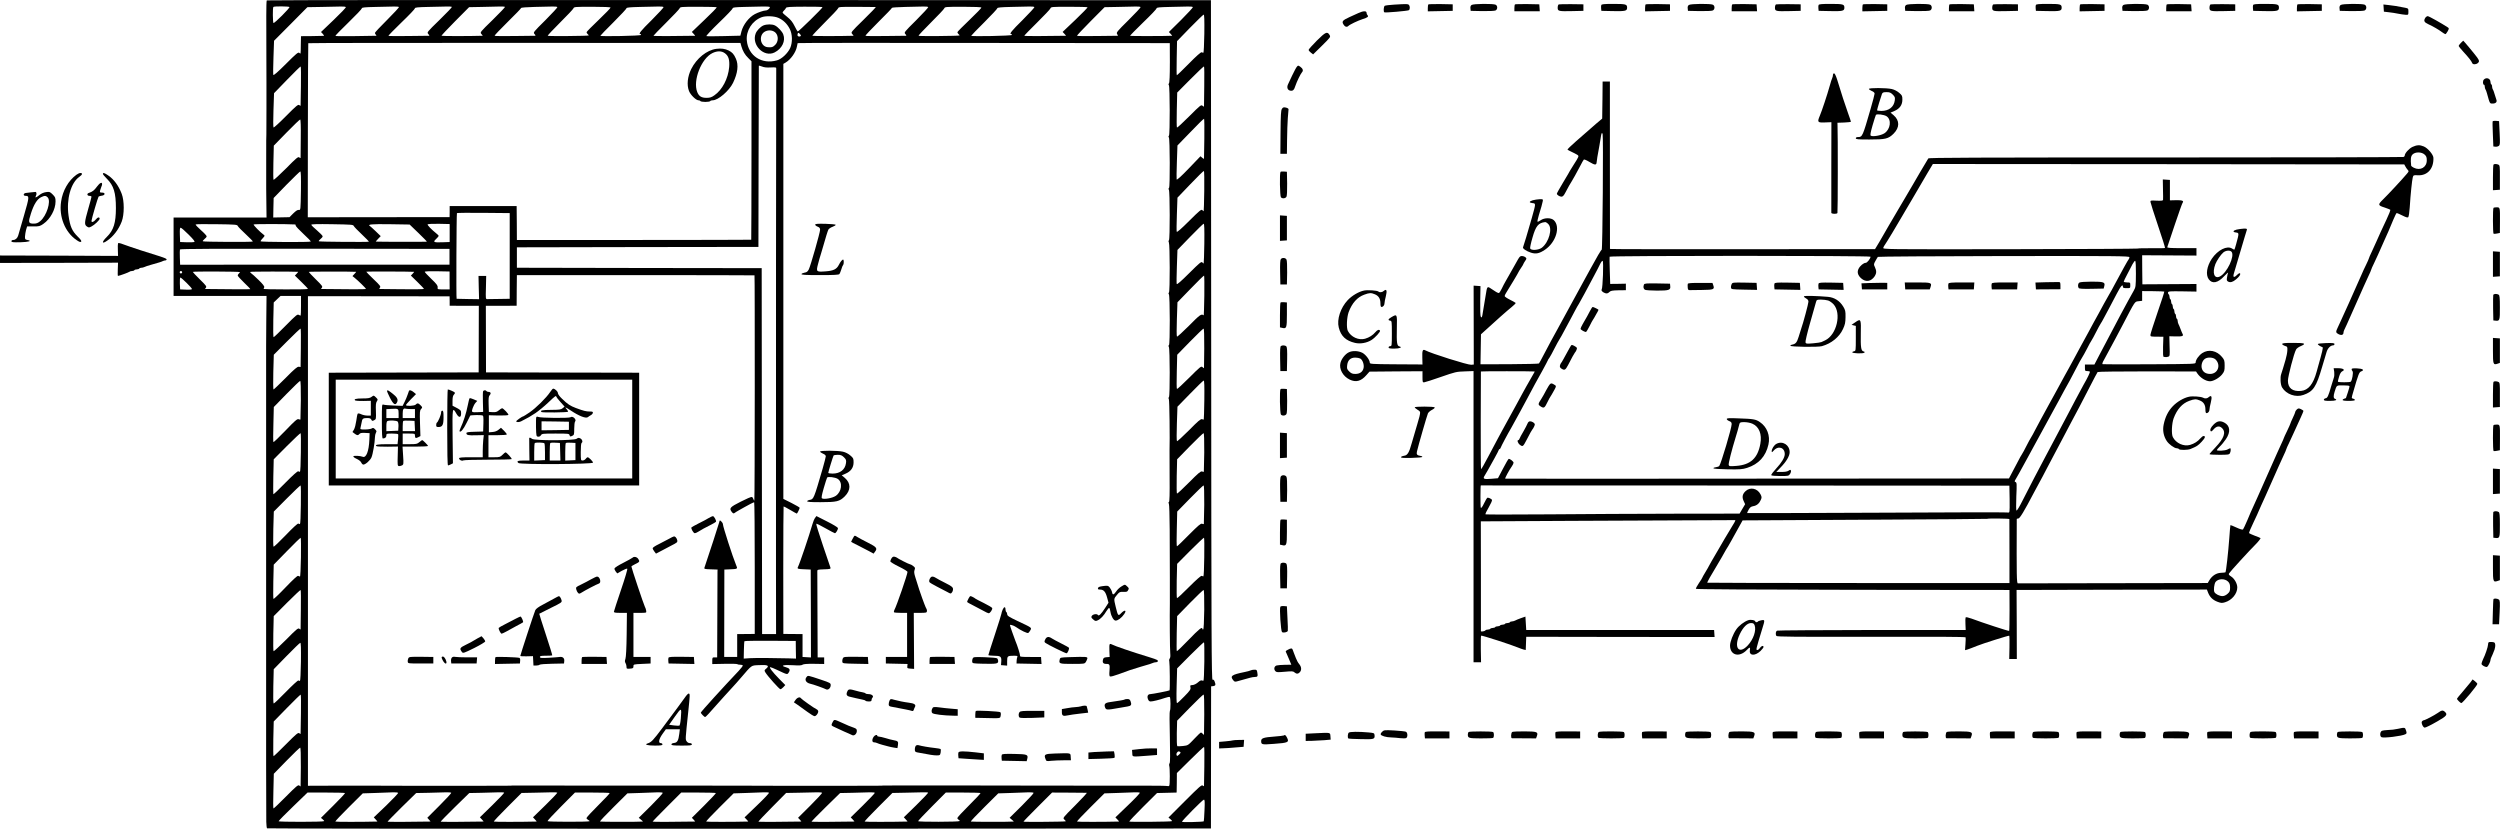 <?xml version="1.0" standalone="no"?>
<!DOCTYPE svg PUBLIC "-//W3C//DTD SVG 20010904//EN"
 "http://www.w3.org/TR/2001/REC-SVG-20010904/DTD/svg10.dtd">
<svg version="1.0" xmlns="http://www.w3.org/2000/svg"
 width="3060.643pt" height="1014.581pt" viewBox="0 0 3060.643 1014.581"
 preserveAspectRatio="xMidYMid meet">
<g transform="translate(-79,1117.79) scale(0.1,-0.1)"
fill="#000000" stroke="none">
<g>
<path d="M4056 11173 c-4 -4 -6 -88 -6 -188 0 -99 1 -319 1 -490 1 -170 1
-317 1 -325 -1 -8 -1 -152 0 -320 0 -168 -1 -311 -1 -317 -2 -28 -2 -55 -2
-348 0 -168 0 -311 0 -317 0 -7 0 -89 2 -183 l2 -170 -569 0 -569 0 0 -480 0
-480 569 0 569 0 -3 -300 c-1 -165 -2 -307 -2 -315 0 -8 0 -150 0 -315 0 -165
0 -309 0 -320 0 -11 0 -155 0 -320 0 -165 0 -311 0 -325 -1 -14 -1 -158 0
-320 0 -162 0 -304 0 -315 0 -11 0 -155 0 -320 0 -165 0 -311 0 -325 -1 -14
-1 -158 0 -320 0 -162 0 -306 0 -320 -1 -14 0 -160 0 -325 0 -165 0 -309 0
-320 0 -11 0 -153 0 -315 0 -162 0 -306 0 -320 -1 -14 0 -160 0 -325 0 -165 0
-309 0 -320 -1 -50 1 -638 2 -700 1 -38 5 -73 9 -78 4 -4 2606 -6 5782 -5
l5774 3 1 870 1 870 26 3 c29 4 33 16 17 57 -7 18 -15 25 -25 21 -13 -5 -15
481 -17 4157 l-3 4162 -5776 2 c-3177 2 -5779 0 -5783 -4z m278 -81 c7 -11
-185 -203 -196 -196 -9 6 -11 188 -1 197 9 10 191 8 197 -1z m690 -1 c4 -5
-64 -76 -149 -157 l-155 -148 22 -23 c12 -13 17 -23 12 -24 -5 -1 -70 -2 -144
-3 l-135 -1 -2 -95 c-2 -134 0 -125 -19 -109 -13 11 -36 -8 -164 -136 -100
-100 -151 -144 -154 -134 -3 8 -2 105 2 216 l7 202 204 205 204 206 176 3 c97
1 202 4 233 5 31 1 59 -2 62 -7z m650 1 c3 -5 -62 -75 -144 -157 -83 -82 -150
-154 -150 -160 0 -6 5 -16 12 -23 7 -7 8 -12 3 -12 -6 0 -119 -2 -252 -4 -134
-2 -245 -1 -247 2 -3 3 69 77 159 164 91 88 165 166 165 174 0 11 34 14 168
17 92 1 193 4 224 5 31 1 59 -2 62 -6z m649 2 c3 -4 -65 -75 -151 -159 -157
-153 -157 -153 -138 -174 11 -11 15 -21 10 -21 -5 0 -118 -1 -252 -3 -133 -2
-244 -1 -247 1 -3 3 69 77 160 165 91 87 165 165 165 173 0 11 33 14 163 17
89 1 189 4 223 5 33 1 63 -1 67 -4z m650 0 c3 -3 -65 -75 -151 -159 -157 -153
-157 -153 -138 -174 11 -12 17 -21 15 -21 -157 -5 -501 -5 -504 0 -2 3 73 83
167 178 l171 172 156 3 c86 1 183 4 217 5 33 1 63 -1 67 -4z m641 -3 c3 -4
-63 -76 -146 -159 -151 -150 -152 -151 -134 -171 13 -14 15 -21 6 -21 -7 0
-120 -2 -252 -3 -131 -2 -241 -1 -243 3 -3 4 70 80 160 169 91 89 165 166 165
171 0 5 68 11 163 13 89 1 188 4 219 5 31 1 59 -2 62 -7z m651 -6 c1 -5 -64
-73 -145 -150 -81 -77 -148 -145 -149 -151 0 -6 6 -17 14 -24 9 -7 14 -14 12
-16 -7 -7 -498 -11 -502 -4 -2 4 66 76 151 161 86 85 159 163 164 174 7 19 17
20 231 20 140 0 223 -4 224 -10z m649 6 c3 -4 -62 -75 -144 -157 -138 -136
-168 -174 -139 -174 6 0 9 -4 7 -10 -3 -11 -498 -21 -498 -10 0 3 72 78 160
165 88 88 160 165 160 172 0 9 41 13 168 16 92 1 193 4 224 5 31 1 59 -2 62
-7z m650 -2 c4 -4 -63 -73 -149 -154 l-155 -148 22 -24 c12 -12 20 -23 17 -23
-245 -5 -509 -5 -509 0 0 3 70 76 156 161 86 85 159 163 164 174 7 19 17 20
228 20 121 0 223 -3 226 -6z m649 4 c11 -11 -24 -43 -47 -43 -24 0 -96 -24
-135 -45 -73 -39 -142 -129 -164 -212 l-13 -52 -204 -5 c-112 -3 -207 -3 -212
0 -5 3 65 78 156 166 92 88 166 166 166 174 0 11 29 14 138 17 75 1 176 4 223
5 47 1 89 -1 92 -5z m647 -3 c0 -12 -294 -300 -303 -297 -5 1 -23 32 -40 67
-23 47 -47 77 -87 109 -30 24 -57 48 -58 53 -2 5 5 17 15 26 11 9 22 24 25 32
5 13 40 15 227 16 121 1 221 -2 221 -6z m652 2 c4 -1 -63 -71 -150 -156 -157
-154 -157 -154 -138 -175 11 -12 17 -21 15 -21 -160 -5 -501 -5 -504 0 -2 3
66 76 151 161 86 85 159 163 164 174 7 19 17 20 231 19 123 0 227 -1 231 -2z
m642 -1 c3 -4 -63 -76 -146 -159 -151 -150 -152 -151 -134 -171 13 -14 15 -21
6 -21 -7 0 -120 -2 -252 -3 -131 -2 -241 -1 -243 3 -2 4 70 80 160 170 91 90
165 167 165 172 0 4 73 9 163 11 89 1 188 4 219 5 31 1 59 -2 62 -7z m651 -6
c1 -5 -64 -73 -145 -150 -81 -77 -148 -145 -149 -151 0 -6 6 -17 14 -24 9 -7
14 -14 12 -16 -7 -7 -498 -11 -502 -4 -2 4 66 76 151 161 86 85 159 163 164
174 7 19 17 20 231 20 140 0 223 -4 224 -10z m649 6 c3 -4 -62 -75 -144 -157
-138 -136 -168 -174 -139 -174 6 0 9 -4 7 -10 -3 -11 -498 -21 -498 -10 0 3
72 78 160 165 88 88 160 165 160 172 0 9 41 13 168 16 92 1 193 4 224 5 31 1
59 -2 62 -7z m650 -2 c4 -3 -64 -73 -149 -154 l-156 -148 22 -23 c13 -13 21
-24 18 -24 -253 -5 -509 -5 -509 0 0 4 70 77 156 161 86 85 160 163 164 174 7
19 17 20 228 20 121 0 223 -3 226 -6z m650 2 c3 -4 -64 -76 -148 -159 -144
-142 -152 -153 -139 -172 8 -11 11 -20 6 -20 -4 0 -117 -2 -251 -3 -134 -2
-245 -1 -247 3 -2 3 73 83 167 178 l171 172 161 3 c89 1 187 4 218 5 31 1 59
-2 62 -7z m640 0 c3 -4 -62 -75 -144 -157 l-150 -148 22 -23 c12 -13 20 -23
17 -23 -59 -4 -511 -5 -514 -1 -3 2 69 76 160 164 91 87 165 165 165 173 0 11
32 14 163 17 89 1 188 4 219 5 31 1 59 -2 62 -7z m140 -326 c-2 -129 -7 -234
-12 -234 -4 1 -13 4 -21 7 -9 3 -67 -48 -157 -140 -79 -80 -145 -144 -147
-141 -3 2 -3 97 -1 211 l4 206 157 162 c87 89 163 162 169 163 8 1 10 -65 8
-234z m-5214 194 c59 -26 106 -72 138 -134 34 -65 36 -167 6 -235 -30 -65
-104 -135 -162 -151 -186 -53 -351 55 -369 242 -12 121 65 242 181 286 51 19
155 15 206 -8z m274 -220 c-7 -12 -31 -11 -38 0 -4 5 -3 17 0 26 6 15 8 15 25
-1 10 -9 16 -21 13 -25z m-728 -127 c18 -61 43 -104 85 -145 l39 -39 0 -1091
c0 -600 -2 -1092 -3 -1094 -2 -1 -648 -3 -1436 -3 l-1433 0 -1 207 -2 208
-410 0 -410 0 0 -67 -1 -68 -868 -1 -868 -1 1 1062 c1 585 3 1065 5 1069 2 3
1194 5 2648 4 l2643 -1 11 -40z m5246 -203 c0 -159 -4 -245 -11 -252 -7 -7 -7
-15 -1 -22 13 -16 14 -605 1 -618 -7 -7 -7 -15 -1 -22 13 -16 15 -604 2 -617
-8 -8 -8 -16 -2 -23 13 -16 14 -605 1 -618 -6 -6 -7 -16 -1 -27 13 -25 14
-600 1 -613 -7 -7 -7 -15 -1 -22 14 -16 15 -618 1 -623 -7 -2 -8 -10 -1 -22
13 -24 14 -600 1 -613 -6 -6 -7 -17 -1 -27 7 -13 13 -489 8 -630 -1 -14 0
-160 1 -325 2 -207 -1 -301 -8 -303 -7 -2 -8 -10 -1 -21 5 -10 9 -150 10 -317
0 -164 1 -429 2 -589 1 -159 1 -303 0 -320 -3 -130 0 -570 5 -607 3 -31 1 -53
-7 -62 -6 -8 -9 -24 -5 -35 6 -20 10 -350 3 -355 -6 -6 -214 -46 -235 -46 -30
0 -43 -26 -29 -61 7 -20 17 -29 33 -29 25 0 107 20 177 44 26 9 52 14 57 11
11 -7 12 -157 1 -171 -5 -5 -5 -148 0 -318 5 -212 4 -314 -3 -322 -6 -7 -8
-22 -4 -34 8 -27 9 -226 0 -240 -3 -6 -10 -8 -14 -6 -6 4 -209 7 -271 5 -8 -1
-152 0 -320 0 -297 1 -1570 3 -1600 2 -8 0 -152 0 -320 1 -168 0 -312 0 -320
0 -8 -1 -157 -1 -330 0 -173 0 -321 -1 -327 -1 -7 -1 -19 -1 -25 -2 -7 0 -150
-1 -318 -1 -168 1 -312 1 -320 0 -8 0 -157 0 -330 0 -173 1 -322 1 -330 0 -8
0 -152 1 -320 1 -296 1 -1239 2 -1920 1 -184 0 -477 0 -650 1 -173 0 -321 0
-327 0 -7 -1 -19 -1 -25 -2 -7 0 -150 -1 -318 -1 -168 1 -312 1 -320 0 -8 0
-157 0 -330 0 -173 1 -322 1 -330 0 -8 0 -152 1 -320 1 -168 1 -430 1 -583 0
l-277 -1 0 2997 0 2997 867 -1 867 -1 1 -58 0 -57 178 -1 179 0 -1 -407 -1
-408 -917 -2 -918 -2 0 -690 0 -690 1900 0 1900 0 0 690 0 690 -938 2 -937 2
-1 408 -1 407 189 0 188 1 1 188 2 187 1453 0 c799 0 1454 -2 1456 -3 5 -6 4
-2750 -2 -2755 -3 -4 -8 3 -11 15 -3 12 -12 24 -19 27 -8 3 -69 -23 -137 -58
-132 -67 -144 -80 -109 -126 15 -18 22 -21 33 -13 7 6 30 20 51 32 20 12 52
30 71 40 50 29 110 59 119 60 4 1 7 -362 7 -806 l0 -806 -107 -1 -108 -1 0
-140 0 -140 -80 0 -79 0 1 535 1 535 68 3 c97 4 97 4 75 54 -39 93 -161 470
-161 500 0 8 -9 23 -20 33 -18 17 -19 16 -25 -11 -5 -22 -123 -386 -181 -556
-5 -15 4 -18 77 -20 l84 -3 -1 -27 c0 -16 -1 -257 -2 -538 l-2 -510 -30 0
c-28 0 -30 -2 -30 -41 l0 -41 149 3 c83 2 153 0 157 -4 4 -4 20 -7 35 -7 15 0
30 -4 33 -8 3 -5 -21 -36 -52 -69 -181 -190 -462 -500 -462 -509 0 -11 42 -54
52 -54 5 0 23 17 41 37 18 21 59 67 92 103 33 36 80 88 104 116 25 27 68 74
95 104 28 30 78 86 111 125 133 155 120 145 213 150 114 6 137 -6 90 -45 -21
-17 -22 -20 -8 -44 26 -44 171 -206 184 -206 7 0 23 11 36 25 l24 26 -76 77
c-82 84 -126 142 -108 142 7 0 42 -14 78 -31 136 -64 129 -62 148 -34 22 34
12 52 -37 65 -71 19 -26 31 88 24 76 -5 107 -3 118 6 10 8 53 12 140 11 l125
-2 0 40 0 41 -40 0 -40 0 -2 515 c-1 283 -2 525 -2 538 -1 21 3 22 83 25 73 2
82 5 78 20 -3 9 -45 133 -93 274 -48 142 -85 261 -81 264 3 3 54 -21 112 -55
59 -33 111 -61 116 -61 13 0 41 47 37 64 -2 8 -61 44 -133 80 l-130 66 -17
-23 c-9 -12 -24 -47 -32 -77 -37 -131 -157 -486 -177 -523 -12 -23 -3 -26 86
-29 l70 -3 2 -538 1 -538 -51 3 -52 3 0 140 0 140 -118 1 -117 1 -1 778 c0
428 2 779 4 782 2 2 39 -17 81 -42 42 -25 78 -45 81 -45 5 0 35 61 35 71 0 5
-45 31 -100 59 l-100 50 0 2663 0 2663 28 16 c63 38 125 125 138 195 4 21 8
40 9 43 2 3 1028 4 2280 2 l2276 -2 1 -241z m-4888 -57 c66 3 71 2 69 -17 -2
-19 -4 -4268 -3 -6110 l1 -810 -86 0 -85 0 -3 2240 -2 2240 -1498 2 -1499 3 0
125 0 125 1479 3 1478 2 2 1105 c2 608 3 1108 3 1112 0 4 17 0 37 -8 25 -11
60 -15 107 -12z m-5750 -224 c-2 -129 -4 -237 -4 -242 0 -5 -7 -3 -16 5 -14
11 -35 -6 -162 -134 -80 -81 -149 -144 -153 -140 -5 5 -5 101 -1 214 l7 206
160 165 c88 91 163 164 166 162 4 -2 5 -108 3 -236z m11059 -6 c-1 -132 -3
-243 -3 -247 0 -5 -8 -1 -18 8 -17 15 -26 8 -162 -128 -79 -79 -147 -142 -151
-139 -4 2 -5 100 -2 217 l5 212 161 162 c88 89 164 160 167 158 4 -2 5 -112 3
-243z m1 -639 c-2 -131 -4 -242 -4 -247 0 -5 -10 -1 -21 10 l-22 19 -143 -149
c-93 -97 -145 -144 -149 -135 -2 8 -1 104 3 215 l7 201 160 165 c88 92 162
165 166 162 3 -2 5 -110 3 -241z m-11062 6 c-1 -123 -2 -230 -2 -238 0 -11 -3
-11 -16 0 -14 11 -35 -6 -161 -134 -80 -80 -150 -144 -154 -141 -4 2 -5 98 -2
212 l5 207 157 161 c86 88 161 160 166 159 6 -1 9 -82 7 -226z m11061 -650
c-2 -133 -5 -244 -7 -246 -2 -2 -9 4 -16 12 -12 14 -31 -2 -161 -131 -100
-100 -150 -143 -153 -133 -3 8 -2 105 2 215 l7 202 159 166 c87 91 161 164
165 161 4 -2 6 -113 4 -246z m-11059 4 c-4 -237 -4 -238 -25 -235 -15 3 -36
-11 -68 -42 l-47 -47 -99 -2 -100 -2 2 119 3 120 157 162 c87 88 163 162 169
163 8 1 10 -67 8 -236z m2556 -798 l0 -525 -125 -2 c-69 -1 -135 -2 -147 -2
-23 -1 -23 -1 -19 142 l3 142 -47 0 -47 0 3 -142 4 -143 -135 2 c-74 2 -137 3
-140 3 -6 0 -2 1039 4 1049 2 3 149 5 325 3 l321 -3 0 -524z m-3329 366 c4
-10 48 -55 98 -101 49 -46 89 -86 86 -89 -4 -8 -605 -5 -612 3 -4 3 6 15 20
27 15 11 27 26 27 34 0 7 -31 41 -70 75 -38 34 -68 65 -65 70 2 4 118 5 257 3
232 -3 253 -5 259 -22z m702 19 c4 0 7 -6 7 -14 0 -8 43 -54 95 -102 52 -48
93 -90 89 -93 -10 -10 -614 -7 -614 3 0 6 12 23 28 39 25 27 26 29 9 42 -44
32 -127 117 -122 125 4 6 382 7 508 0z m718 -19 c4 -9 48 -56 98 -102 50 -47
89 -88 87 -90 -7 -6 -607 -2 -613 5 -4 3 6 15 20 27 15 11 27 26 27 34 0 7
-31 40 -69 72 -38 32 -70 63 -70 69 -1 8 72 10 256 7 235 -4 258 -5 264 -22z
m791 -85 c59 -57 106 -105 104 -107 -3 -3 -590 -2 -625 1 -3 0 10 15 28 34
l32 33 -61 59 c-34 33 -67 62 -72 65 -33 20 21 25 244 22 l243 -4 107 -103z
m383 -1 l0 -110 -84 -3 c-113 -4 -124 1 -83 39 18 17 32 34 32 39 0 5 -12 18
-27 29 -61 49 -113 103 -108 112 4 5 60 8 138 7 l132 -3 0 -110z m9239 -127
c-2 -133 -6 -243 -8 -245 -2 -2 -9 4 -16 12 -12 14 -31 -2 -161 -131 -100
-100 -150 -143 -153 -133 -3 8 -2 105 2 216 l7 201 155 160 c85 88 160 160
166 161 8 1 10 -67 8 -241z m-12434 107 c62 -62 80 -86 68 -90 -8 -3 -50 -5
-94 -3 l-79 3 -3 88 c-2 66 0 87 10 87 8 0 51 -38 98 -85z m3193 -270 l0 -97
-1649 0 -1649 -1 -3 88 c-2 49 -1 93 1 99 3 8 481 10 1652 9 l1648 -2 0 -96z
m-3273 -190 c0 -8 -7 -15 -15 -15 -8 0 -15 7 -15 15 0 8 7 15 15 15 8 0 15 -7
15 -15z m706 2 c3 -2 -2 -10 -11 -17 -8 -7 -15 -18 -15 -25 0 -7 36 -46 79
-88 44 -41 77 -77 75 -79 -3 -3 -261 -2 -553 2 -2 0 2 7 10 16 11 14 2 27 -74
101 -48 47 -87 89 -87 92 0 8 569 5 576 -2z m713 3 c3 0 -5 -10 -17 -23 l-22
-23 80 -78 c44 -43 80 -81 80 -85 0 -4 -123 -7 -272 -6 -150 0 -272 3 -271 5
1 3 4 12 8 21 4 11 -17 39 -70 90 -42 41 -83 78 -91 82 -8 5 -12 12 -10 16 3
5 507 6 585 1z m710 0 c3 0 -6 -12 -20 -26 l-24 -26 25 -20 c45 -36 140 -129
140 -137 0 -6 -200 -6 -549 -1 -2 0 2 7 10 16 11 14 2 27 -74 101 -48 47 -87
89 -87 92 0 5 508 6 579 1z m710 0 c3 0 -5 -10 -17 -23 l-22 -23 80 -78 c44
-43 80 -81 80 -85 0 -4 -120 -6 -267 -4 -148 2 -272 3 -277 3 -5 0 -2 7 5 16
12 15 3 27 -78 104 -51 48 -90 89 -88 92 3 3 534 2 584 -2z m435 -105 l1 -110
-75 0 c-75 0 -75 0 -72 26 2 21 -13 41 -78 103 -44 42 -80 81 -80 86 0 6 57 9
152 7 l152 -3 0 -109z m9240 -187 c-3 -134 -5 -242 -7 -241 -29 22 -44 12
-180 -126 -77 -77 -144 -138 -148 -134 -5 5 -5 101 -1 214 l7 206 160 165 c88
92 163 164 166 162 3 -2 5 -113 3 -246z m-12460 157 c36 -35 66 -69 66 -75 0
-7 -25 -10 -72 -8 l-73 3 -3 73 c-2 41 1 72 7 72 5 0 39 -29 75 -65z m1401
-278 c0 -65 -2 -120 -4 -122 -2 -2 -12 2 -23 8 -17 11 -33 -3 -159 -130 -77
-79 -144 -143 -149 -143 -5 0 -7 96 -4 213 l5 212 42 40 42 40 125 0 125 0 0
-118z m-2 -519 l-3 -233 -23 3 c-17 2 -54 -29 -161 -138 -77 -77 -143 -140
-147 -140 -5 0 -6 96 -3 213 l6 212 161 162 c88 89 164 160 167 158 4 -2 5
-109 3 -237z m11060 -4 c-2 -131 -3 -241 -3 -243 0 -2 -8 3 -18 12 -17 15 -26
8 -162 -128 -79 -79 -147 -142 -151 -139 -5 2 -5 98 -2 212 l5 207 157 161
c86 88 161 160 166 159 6 -1 9 -87 8 -241z m-7003 -989 l0 -605 -1815 0 -1815
0 0 605 0 605 1815 0 1815 0 0 -605z m-4057 354 c-2 -129 -4 -235 -5 -237 -2
-2 -12 0 -23 4 -16 6 -44 -18 -160 -139 -78 -81 -144 -145 -148 -141 -3 4 -4
102 0 218 l5 211 157 161 c86 88 161 160 166 159 6 -1 9 -86 8 -236z m11061 4
c-2 -131 -5 -239 -7 -241 -1 -2 -10 0 -21 4 -15 6 -47 -21 -159 -135 -77 -77
-144 -138 -148 -134 -5 5 -5 101 -1 215 l7 207 155 159 c85 88 160 160 166
161 8 1 10 -66 8 -236z m-11061 -648 c-1 -129 -6 -234 -11 -234 -4 1 -13 4
-21 7 -9 3 -66 -48 -157 -140 -78 -81 -145 -144 -148 -141 -2 3 -2 100 0 216
l5 212 161 162 c89 89 165 160 168 158 4 -2 5 -110 3 -240z m11060 4 c-2 -129
-4 -235 -5 -237 -2 -2 -11 0 -22 4 -15 6 -47 -21 -159 -134 -77 -78 -143 -139
-148 -137 -4 3 -5 98 -3 213 l5 207 157 161 c86 88 162 160 167 159 6 -1 9
-86 8 -236z m-11060 -644 c-1 -129 -6 -234 -11 -234 -4 1 -13 4 -20 7 -8 3
-70 -54 -154 -142 -77 -80 -144 -144 -149 -141 -5 3 -6 99 -3 218 l6 212 161
162 c88 89 164 160 167 158 4 -2 5 -110 3 -240z m11060 4 c-2 -129 -4 -235 -5
-237 -2 -2 -12 0 -22 4 -15 6 -46 -21 -159 -134 -76 -78 -143 -142 -148 -142
-5 0 -6 96 -2 213 l5 212 157 161 c86 88 161 160 166 159 6 -1 9 -86 8 -236z
m-11059 -646 c-2 -131 -7 -236 -12 -234 -4 2 -14 6 -22 9 -9 4 -62 -45 -155
-142 -77 -81 -144 -144 -147 -141 -4 4 -4 100 -2 213 l5 207 162 166 c89 92
165 165 168 163 4 -2 5 -111 3 -241z m11059 2 c-1 -129 -6 -234 -11 -234 -4 1
-13 4 -21 7 -8 3 -68 -50 -154 -136 -77 -78 -143 -139 -148 -137 -4 3 -5 98
-3 213 l5 207 161 162 c89 89 165 160 168 158 4 -2 5 -110 3 -240z m-11060
-639 c-1 -130 -3 -238 -3 -242 0 -4 -7 -1 -16 7 -14 11 -35 -6 -161 -134 -80
-80 -149 -144 -154 -142 -4 3 -5 101 -3 217 l5 213 161 162 c89 89 165 160
168 158 4 -2 5 -110 3 -239z m11060 -2 c-2 -149 -7 -240 -13 -242 -5 -2 -10 1
-10 7 0 31 -41 -2 -168 -134 -76 -80 -142 -142 -145 -139 -3 3 -3 101 -1 217
l5 212 157 161 c86 88 162 160 167 159 6 -1 9 -87 8 -241z m-5000 -491 l2
-108 -95 3 c-182 5 -396 6 -470 2 l-75 -5 2 103 c1 56 4 106 7 110 2 4 144 6
316 5 l312 -2 1 -108z m5001 -145 c-2 -128 -6 -234 -11 -234 -4 -1 -14 1 -21
4 -7 2 -23 -4 -35 -15 -30 -28 -61 -43 -87 -43 -18 0 -21 -4 -16 -27 5 -24 -4
-39 -74 -110 -44 -46 -84 -83 -90 -83 -7 0 -9 66 -5 213 l6 212 161 162 c89
89 165 160 168 158 4 -2 5 -109 4 -237z m-11060 -3 c-2 -129 -7 -234 -12 -234
-4 1 -13 4 -19 6 -7 3 -76 -61 -154 -141 -78 -80 -145 -144 -149 -141 -5 3 -7
99 -4 213 l5 207 157 161 c86 88 162 162 168 162 8 2 10 -64 8 -233z m0 -637
c-3 -128 -4 -237 -4 -242 0 -5 -7 -3 -16 5 -14 11 -35 -6 -162 -134 -80 -81
-149 -147 -153 -147 -4 0 -5 96 -3 212 l5 213 162 166 c89 91 165 165 168 163
4 -2 5 -108 3 -236z m11059 -4 c-2 -131 -3 -243 -3 -249 0 -5 -7 -2 -14 8 -7
9 -18 17 -23 17 -6 0 -43 -35 -84 -79 -74 -78 -74 -79 -136 -86 -34 -4 -66 -4
-70 -2 -5 3 -8 75 -6 159 l4 153 157 161 c86 88 162 160 167 159 6 -1 9 -87 8
-241z m1 -636 c-2 -129 -4 -237 -4 -242 0 -5 -7 -3 -16 5 -13 11 -42 -15 -217
-190 l-202 -202 24 -20 c13 -11 22 -22 19 -24 -8 -8 -519 -12 -523 -5 -2 3 73
84 168 178 l172 171 120 3 120 3 2 119 1 120 164 162 c89 89 166 160 169 158
4 -2 5 -108 3 -236z m-11061 -9 c-2 -129 -3 -236 -3 -238 0 -2 -7 2 -16 10
-14 11 -35 -6 -162 -134 -80 -81 -149 -147 -154 -147 -4 0 -5 96 -1 213 l5
212 157 161 c86 88 161 160 166 159 6 -1 9 -86 8 -236z m10765 183 c9 -6 6
-14 -13 -32 -22 -20 -25 -21 -31 -6 -3 9 -1 23 6 31 14 17 20 18 38 7z
m-10224 -503 c3 -3 -62 -73 -145 -155 l-150 -149 22 -18 c12 -10 20 -20 17
-22 -11 -11 -558 -11 -557 -1 1 6 81 88 178 181 l176 170 227 0 c124 0 229 -3
232 -6z m650 2 c3 -5 -63 -74 -146 -155 l-152 -145 24 -26 c13 -14 22 -25 19
-25 -185 -5 -511 -5 -514 0 -2 4 72 83 166 176 l170 169 157 5 c86 3 183 7
214 8 31 1 59 -2 62 -7z m650 1 c3 -5 -62 -75 -144 -157 l-149 -149 21 -23
c12 -13 20 -23 17 -23 -154 -4 -521 -5 -524 -2 -2 2 76 82 173 178 l177 173
155 3 c85 2 181 5 212 6 31 1 59 -2 62 -6z m648 2 c4 -3 -62 -72 -145 -154
l-152 -148 24 -26 c14 -14 23 -26 20 -26 -157 -4 -521 -5 -524 -2 -2 3 76 83
173 178 l177 173 150 3 c83 2 177 5 211 6 33 1 63 -1 66 -4z m651 0 c3 -3 -63
-73 -146 -154 l-152 -148 24 -26 c14 -14 23 -26 20 -26 -193 -5 -521 -5 -524
0 -2 3 73 84 168 178 l172 172 155 3 c85 1 182 4 216 5 33 1 63 -1 67 -4z
m641 -5 c3 -3 -59 -70 -139 -149 -80 -79 -145 -150 -145 -157 0 -7 9 -17 21
-23 11 -7 19 -13 17 -16 -10 -9 -513 -9 -515 1 -1 6 74 87 167 180 l169 170
210 0 c115 0 212 -3 215 -6z m650 2 c3 -4 -62 -75 -144 -157 l-150 -148 27
-23 c16 -12 26 -23 23 -23 -39 -5 -522 -4 -525 0 -3 4 72 83 166 176 l170 169
157 5 c86 3 183 7 214 8 31 1 59 -2 62 -7z m650 -2 c3 -3 -62 -72 -144 -154
l-150 -149 22 -23 c12 -13 20 -23 17 -23 -266 -5 -519 -5 -519 -1 0 4 79 85
175 181 l175 175 209 0 c115 0 212 -3 215 -6z m650 4 c4 -5 -61 -74 -146 -155
l-153 -147 24 -25 c14 -14 23 -26 20 -26 -185 -5 -511 -5 -514 0 -2 4 72 83
166 176 l170 169 157 5 c86 3 182 7 213 8 31 1 59 -1 63 -5z m650 -1 c3 -5
-62 -75 -144 -157 l-150 -149 22 -23 c12 -13 20 -23 17 -23 -162 -4 -521 -5
-524 -2 -3 3 73 83 167 178 l172 174 160 3 c89 1 187 4 218 5 31 1 59 -2 62
-6z m646 -1 c0 -5 -66 -75 -147 -155 l-148 -145 24 -25 c14 -14 23 -26 20 -26
-157 -4 -521 -5 -524 -2 -2 3 76 83 173 178 l177 173 150 3 c83 2 178 5 213 6
34 1 62 -2 62 -7z m652 3 c4 -3 -62 -72 -145 -154 l-152 -148 24 -26 c14 -14
23 -26 20 -26 -193 -5 -521 -5 -524 0 -2 3 73 84 168 178 l172 172 155 3 c85
1 182 4 216 5 33 1 63 -1 66 -4z m642 -5 c3 -3 -59 -70 -139 -149 -80 -79
-145 -150 -145 -157 0 -6 8 -16 17 -22 10 -5 15 -12 12 -15 -11 -11 -509 -12
-509 -1 1 6 77 87 170 180 l169 170 210 0 c115 0 212 -3 215 -6z m650 2 c3 -4
-62 -75 -144 -157 l-150 -148 27 -23 c16 -12 26 -23 23 -23 -39 -5 -522 -4
-525 0 -3 4 72 83 166 176 l170 169 157 5 c86 3 183 7 214 8 31 1 59 -2 62 -7z
m651 1 c5 -1 -59 -71 -143 -155 -152 -152 -153 -153 -132 -172 11 -10 19 -20
17 -22 -7 -6 -517 -10 -517 -4 0 4 79 85 175 181 l175 175 207 -1 c115 0 212
-1 218 -2z m649 1 c4 -5 -61 -74 -146 -155 l-153 -147 24 -25 c14 -14 23 -26
20 -26 -185 -5 -511 -5 -514 0 -2 4 72 83 166 176 l170 169 157 5 c86 3 182 7
213 8 31 1 59 -1 63 -5z m792 -214 c-3 -72 -7 -133 -9 -136 -9 -8 -267 -14
-267 -6 0 14 253 270 268 271 11 2 13 -23 8 -129z"/>
<g>
<path d="M10135 10866 c-37 -17 -80 -62 -94 -99 -53 -141 103 -296 232 -231
92 47 137 140 106 221 -12 34 -64 90 -101 109 -34 18 -103 17 -143 0z m153
-92 c34 -39 31 -107 -7 -145 -29 -29 -42 -33 -91 -29 -96 7 -118 155 -28 195
44 20 97 11 126 -21z"/>
</g>
<g>
<path d="M9560 10580 c-117 -15 -242 -116 -308 -248 -45 -92 -56 -194 -27
-268 18 -47 86 -114 116 -114 10 0 21 -4 24 -10 3 -5 30 -10 60 -10 30 0 57 5
60 10 3 6 17 10 30 10 67 0 201 115 249 213 58 120 70 220 35 297 -25 56 -44
77 -89 100 -43 21 -91 28 -150 20z m106 -55 c44 -33 58 -81 51 -169 -12 -140
-85 -279 -181 -345 -35 -25 -55 -31 -96 -31 -63 0 -93 19 -114 71 -56 140 50
411 186 477 60 29 113 28 154 -3z"/>
</g>
<g>
<path d="M10770 8427 c0 -7 14 -18 30 -24 23 -9 30 -18 30 -38 0 -34 -116
-440 -138 -485 -14 -27 -25 -36 -52 -40 -18 -3 -35 -11 -38 -17 -3 -10 47 -13
226 -13 172 0 232 3 239 13 5 6 15 32 23 57 7 25 17 49 22 54 11 13 10 66 0
66 -12 0 -34 -28 -52 -64 -27 -54 -66 -73 -160 -80 -116 -9 -120 -6 -96 86 10
40 27 100 38 133 10 33 23 76 28 95 26 92 52 177 61 196 6 11 28 27 51 35 22
8 39 19 39 24 -1 6 -55 11 -126 13 -98 2 -125 0 -125 -11z"/>
</g>
<g>
<path d="M10830 5649 c0 -5 16 -17 35 -25 21 -8 35 -21 35 -32 0 -9 -18 -78
-39 -152 -107 -368 -110 -376 -159 -382 -14 -2 -27 -9 -30 -15 -3 -10 34 -13
162 -13 200 0 234 8 298 71 76 76 76 161 1 226 l-38 32 47 20 c65 28 98 74 98
139 0 46 -3 53 -40 84 -24 21 -59 39 -90 46 -65 15 -280 16 -280 1z m292 -69
c27 -27 30 -36 25 -72 -11 -80 -72 -128 -164 -128 -29 0 -53 4 -53 9 0 12 58
200 65 212 4 5 27 9 51 9 37 0 51 -6 76 -30z m-76 -265 c64 -42 49 -159 -26
-209 -42 -27 -144 -45 -167 -29 -9 6 -3 38 22 126 19 64 37 122 41 128 9 15
99 4 130 -16z"/>
</g>
<g>
<path d="M9465 4835 c-22 -14 -77 -43 -122 -65 -45 -23 -85 -45 -88 -49 -8
-14 25 -71 41 -71 8 0 26 8 40 17 39 25 83 49 151 83 34 17 65 35 68 40 8 13
-23 70 -38 69 -6 0 -30 -11 -52 -24z"/>
</g>
<g>
<path d="M8985 4584 c-33 -18 -93 -49 -132 -69 -40 -19 -73 -41 -73 -49 0 -7
9 -25 21 -40 l20 -26 82 43 c45 24 91 48 102 54 75 38 80 42 77 65 -2 13 -11
30 -20 39 -16 15 -21 14 -77 -17z"/>
</g>
<g>
<path d="M11243 4608 c-11 -18 -33 -60 -33 -63 0 -2 37 -22 83 -44 45 -23 107
-55 137 -71 l55 -30 17 23 c33 42 20 58 -88 112 -56 28 -113 59 -127 68 -31
20 -34 21 -44 5z"/>
</g>
<g>
<path d="M11705 4344 c-8 -13 -15 -30 -15 -38 0 -8 44 -35 105 -65 58 -28 105
-57 105 -65 0 -30 -132 -414 -162 -469 -5 -11 -6 -22 -3 -25 4 -4 41 -7 83 -7
l77 0 0 -270 0 -270 -130 0 -130 0 0 -40 0 -40 133 -3 133 -3 -3 -27 c-3 -25
0 -27 40 -30 l43 -3 -2 343 -2 343 79 0 c68 0 79 2 82 18 2 10 0 23 -5 30 -5
7 -17 35 -27 62 -10 28 -21 59 -26 70 -10 23 -59 171 -85 259 -14 45 -16 66
-8 87 9 24 7 29 -18 48 -15 12 -33 21 -39 21 -12 0 -151 71 -160 81 -3 3 -15
8 -27 11 -16 4 -26 -1 -38 -18z"/>
</g>
<g>
<path d="M8535 4351 c-6 -6 -57 -34 -115 -64 -58 -29 -106 -60 -107 -68 -2 -8
5 -25 15 -38 l19 -23 56 32 c31 17 61 29 66 26 6 -4 -26 -113 -76 -259 -47
-138 -86 -259 -87 -267 -1 -12 14 -15 79 -15 l80 0 -3 -265 c-2 -166 -8 -277
-15 -298 -9 -25 -8 -37 1 -52 7 -11 12 -31 12 -45 0 -25 3 -26 43 -23 37 3 42
6 42 28 0 25 1 25 105 30 l105 5 0 40 0 40 -105 0 -105 0 0 270 0 270 80 0
c80 0 80 0 76 25 -1 14 -9 37 -17 52 -14 27 -164 475 -164 490 0 4 20 17 45
29 56 27 60 32 39 64 -16 25 -52 33 -69 16z"/>
</g>
<g>
<path d="M8025 4085 c-33 -19 -89 -48 -124 -65 -59 -28 -63 -32 -56 -58 3 -15
13 -34 21 -42 12 -13 17 -13 37 -1 48 31 194 107 220 115 32 10 11 87 -24 85
-8 0 -41 -16 -74 -34z"/>
</g>
<g>
<path d="M12183 4108 c-16 -21 -22 -44 -14 -57 4 -7 46 -31 92 -55 46 -24 103
-53 127 -66 41 -23 42 -23 57 -4 8 10 14 30 12 44 -2 20 -19 33 -94 71 -51 25
-104 54 -117 63 -30 19 -50 20 -63 4z"/>
</g>
<g>
<path d="M14517 3997 c-20 -12 -49 -39 -62 -60 -31 -44 -44 -47 -51 -8 -3 15
-16 40 -27 55 -21 25 -25 26 -82 19 -45 -6 -61 -12 -63 -26 -3 -13 3 -17 26
-17 44 0 67 -27 86 -98 l17 -63 -41 -64 c-51 -78 -78 -104 -89 -86 -11 18 -62
10 -75 -12 -9 -15 -6 -23 17 -42 24 -22 31 -23 55 -12 35 15 76 59 108 114 14
23 30 41 34 38 5 -3 12 -25 15 -49 9 -54 39 -106 63 -106 28 0 74 34 105 80
34 49 7 57 -38 10 -35 -37 -39 -33 -66 79 -24 99 -24 99 15 145 30 37 37 40
79 38 37 -2 48 1 56 17 15 26 14 27 -11 51 -27 25 -25 25 -71 -3z"/>
</g>
<g>
<path d="M7570 3848 c-30 -17 -91 -50 -135 -73 -49 -25 -84 -51 -91 -66 -13
-27 -184 -550 -184 -561 0 -4 35 -7 78 -5 l77 2 3 -57 3 -58 32 0 c18 0 37 4
43 10 5 5 75 11 154 12 l145 3 3 30 c4 35 -19 56 -57 50 -14 -2 -74 -7 -133
-10 -93 -5 -108 -3 -108 10 0 12 14 15 73 15 41 0 76 2 78 4 2 3 -33 118 -79
257 -45 138 -82 252 -80 253 2 1 65 33 141 71 133 65 138 69 132 94 -7 27 -23
52 -34 50 -3 0 -31 -14 -61 -31z"/>
</g>
<g>
<path d="M12646 3848 c-9 -17 -16 -34 -16 -39 0 -4 35 -24 78 -45 42 -21 99
-51 125 -66 26 -15 54 -28 61 -28 18 0 49 48 43 64 -3 8 -50 35 -104 62 -54
26 -100 51 -103 54 -9 9 -49 30 -59 30 -5 0 -17 -14 -25 -32z"/>
</g>
<g>
<path d="M13065 3714 c-8 -20 -15 -42 -15 -49 0 -7 -36 -122 -80 -256 -44
-133 -80 -246 -80 -251 0 -4 31 -8 69 -8 81 0 94 -10 89 -72 l-3 -43 38 -3 37
-3 0 54 c0 63 5 67 82 67 44 0 49 -2 42 -17 -4 -10 -8 -31 -8 -48 l-1 -30 153
-3 153 -3 -3 43 -3 43 -130 0 c-115 0 -130 2 -127 16 2 15 -32 123 -58 184 -4
11 -13 36 -20 55 -7 19 -15 44 -20 55 -4 11 -12 35 -18 53 -11 33 -11 34 15
27 15 -3 38 -14 52 -24 59 -42 138 -79 150 -72 7 5 18 20 26 34 16 32 20 29
-157 112 -105 50 -127 64 -127 82 -1 12 -5 25 -11 28 -5 3 -10 17 -10 30 0 39
-18 38 -35 -1z"/>
</g>
<g>
<path d="M7105 3604 c-27 -15 -85 -44 -127 -66 -43 -21 -80 -43 -82 -47 -7
-11 23 -71 35 -71 6 0 31 12 57 26 26 15 81 45 122 67 41 21 78 42 83 46 8 8
-20 71 -31 71 -4 0 -29 -12 -57 -26z"/>
</g>
<g>
<path d="M6635 3362 c-27 -15 -52 -29 -55 -32 -3 -3 -39 -23 -81 -43 -81 -39
-86 -48 -54 -91 14 -18 20 -16 150 48 74 37 135 74 135 81 0 8 -10 25 -22 39
l-23 25 -50 -27z"/>
</g>
<g>
<path d="M13587 3351 c-13 -27 -13 -31 2 -44 20 -17 243 -127 258 -127 13 0
37 55 29 68 -3 5 -45 28 -93 52 -48 24 -100 52 -115 62 -38 26 -64 23 -81 -11z"/>
</g>
<g>
<path d="M14375 3289 c-4 -5 -5 -43 -3 -82 l3 -72 -37 -3 c-31 -3 -39 -8 -44
-28 -10 -38 2 -54 40 -54 42 0 45 -8 39 -86 -4 -41 -2 -64 6 -68 7 -4 53 8
104 27 102 39 182 66 272 92 115 33 130 38 147 46 10 5 27 9 37 9 25 0 35 15
18 28 -6 5 -52 21 -102 36 -201 61 -416 134 -457 156 -11 6 -19 6 -23 -1z"/>
</g>
<g>
<path d="M5789 3119 c-5 -11 -9 -30 -7 -42 3 -22 6 -22 158 -22 l155 0 0 40 0
40 -148 2 c-137 1 -148 0 -158 -18z"/>
</g>
<g>
<path d="M6198 3134 c-7 -7 18 -58 36 -73 23 -20 30 6 11 45 -15 31 -33 42
-47 28z"/>
</g>
<g>
<path d="M6321 3126 c-7 -8 -11 -27 -9 -43 l3 -28 155 0 155 0 3 38 3 37 -119
0 c-66 0 -133 3 -149 6 -20 4 -33 1 -42 -10z"/>
</g>
<g>
<path d="M6857 3133 c-4 -3 -7 -24 -7 -45 l0 -39 153 3 152 3 3 33 c2 20 -2
34 -10 36 -24 8 -285 16 -291 9z"/>
</g>
<g>
<path d="M7916 3133 c-3 -4 -6 -24 -6 -45 l0 -38 156 0 155 0 -3 43 -3 42
-147 2 c-80 1 -149 -1 -152 -4z"/>
</g>
<g>
<path d="M8974 3125 c-3 -7 -4 -26 -2 -42 l3 -28 158 -3 158 -3 -3 43 -3 43
-153 2 c-121 1 -154 -1 -158 -12z"/>
</g>
<g>
<path d="M11109 3119 c-6 -11 -9 -30 -7 -42 3 -21 7 -22 161 -25 l158 -3 -3
43 -3 43 -148 2 c-137 1 -148 0 -158 -18z"/>
</g>
<g>
<path d="M12176 3133 c-3 -4 -6 -24 -6 -45 l0 -38 156 0 155 0 -3 43 -3 42
-147 2 c-80 1 -149 -1 -152 -4z"/>
</g>
<g>
<path d="M12699 3118 c-6 -11 -9 -29 -7 -41 3 -21 8 -22 138 -25 161 -3 180 0
180 32 0 13 -6 28 -12 34 -7 5 -75 12 -151 14 -128 4 -139 3 -148 -14z"/>
</g>
<g>
<path d="M13888 3133 c-116 -4 -118 -4 -124 -28 -13 -53 -7 -55 155 -55 145 0
149 1 164 23 8 13 17 32 19 43 3 22 -9 23 -214 17z"/>
</g>
<g>
<path d="M10666 2891 c-30 -33 -10 -72 44 -84 32 -6 169 -55 193 -68 25 -14
57 15 57 51 0 25 -7 29 -117 66 -168 56 -160 54 -177 35z"/>
</g>
<g>
<path d="M11162 2710 c-16 -36 -6 -55 36 -63 15 -3 47 -11 72 -17 25 -6 60
-14 78 -17 18 -3 35 -9 38 -14 3 -5 21 -9 40 -9 26 0 34 4 34 18 0 10 5 23 12
30 18 18 -9 42 -48 42 -18 0 -35 4 -38 9 -3 5 -20 11 -38 14 -18 3 -51 10 -73
17 -86 25 -99 24 -113 -10z"/>
</g>
<g>
<path d="M9189 2658 c-33 -48 -145 -199 -287 -389 -116 -155 -137 -178 -185
-193 -42 -14 0 -26 89 -26 77 0 94 3 94 15 0 8 -9 15 -20 15 -34 0 -25 48 21
113 l41 57 85 0 86 0 -7 -57 c-10 -81 -24 -107 -64 -111 -20 -2 -32 -9 -32
-18 0 -11 23 -14 125 -14 104 0 125 2 125 15 0 9 -9 15 -25 15 -15 0 -30 9
-39 23 -16 24 -16 20 20 362 21 201 22 217 8 222 -7 2 -22 -11 -35 -29z m-64
-276 c-4 -48 -12 -85 -18 -88 -7 -2 -37 -1 -69 3 l-56 8 71 101 c81 114 83
113 72 -24z"/>
</g>
<g>
<path d="M10530 2610 l-21 -30 47 -32 c26 -18 79 -57 118 -85 39 -29 79 -53
88 -53 22 0 52 45 44 65 -3 9 -14 19 -23 22 -22 8 -181 121 -189 134 -11 18
-43 8 -64 -21z"/>
</g>
<g>
<path d="M11680 2601 c-5 -11 -10 -31 -10 -44 0 -20 6 -26 33 -31 42 -9 109
-22 177 -34 30 -6 63 -13 72 -17 12 -5 20 -1 24 11 3 11 10 28 16 38 14 27 -9
43 -75 51 -57 7 -136 23 -181 36 -40 12 -44 12 -56 -10z"/>
</g>
<g>
<path d="M14558 2614 c-5 -5 -61 -15 -182 -32 -57 -8 -72 -25 -57 -65 13 -32
20 -33 166 -7 39 7 88 15 110 19 44 7 52 21 36 64 -8 21 -17 27 -39 27 -16 0
-31 -3 -34 -6z"/>
</g>
<g>
<path d="M14020 2530 c-14 -4 -42 -8 -64 -9 -21 -1 -67 -6 -102 -13 l-64 -11
0 -38 c0 -44 15 -52 73 -39 23 5 88 15 145 21 l104 12 -7 36 c-4 20 -9 39 -11
43 -6 10 -41 9 -74 -2z"/>
</g>
<g>
<path d="M12211 2516 c-18 -23 -21 -54 -7 -68 14 -15 140 -30 256 -32 l55 -1
0 40 0 40 -80 7 c-44 3 -110 11 -148 16 -46 6 -70 5 -76 -2z"/>
</g>
<g>
<path d="M12737 2474 c-4 -4 -7 -25 -7 -46 l0 -38 100 -2 c220 -5 203 -7 211
29 4 20 2 36 -5 42 -14 10 -289 24 -299 15z"/>
</g>
<g>
<path d="M13274 2462 c-17 -17 -18 -56 -1 -69 7 -6 69 -7 157 -4 l145 6 0 40
0 40 -144 0 c-109 1 -147 -2 -157 -13z"/>
</g>
<g>
<path d="M10985 2340 c-20 -38 -19 -45 8 -57 119 -56 166 -77 187 -85 14 -6
33 -15 43 -20 25 -13 57 16 57 52 0 21 -7 28 -37 39 -40 13 -75 28 -158 66
-81 37 -83 37 -100 5z"/>
</g>
<g>
<path d="M11486 2158 c-23 -33 -21 -68 4 -68 11 0 28 -4 38 -9 9 -5 37 -14 62
-21 25 -6 59 -15 75 -20 17 -5 48 -11 71 -15 l41 -6 6 37 c7 43 0 51 -53 60
-19 3 -63 14 -97 25 -34 10 -71 19 -83 19 -11 0 -20 5 -20 10 0 18 -29 10 -44
-12z"/>
</g>
<g>
<path d="M12003 2049 c-7 -7 -13 -27 -13 -45 0 -28 4 -32 33 -38 159 -30 197
-36 234 -36 40 0 42 1 49 35 3 20 3 39 0 43 -4 3 -37 9 -74 13 -67 7 -160 23
-197 34 -11 3 -26 0 -32 -6z"/>
</g>
<g>
<path d="M14737 2007 l-88 -10 3 -41 c3 -47 -12 -45 188 -30 l115 9 0 40 0 40
-65 1 c-36 1 -105 -3 -153 -9z"/>
</g>
<g>
<path d="M12524 1966 c-3 -8 -4 -27 -2 -43 l3 -28 100 -7 c55 -4 125 -9 155
-10 l55 -3 0 40 0 40 -100 12 c-143 16 -204 16 -211 -1z"/>
</g>
<g>
<path d="M14185 1971 l-70 -6 0 -40 0 -40 155 4 c85 2 159 7 163 11 5 4 5 24
2 44 l-7 36 -87 -2 c-47 -1 -117 -4 -156 -7z"/>
</g>
<g>
<path d="M13703 1953 c-124 -4 -135 -11 -113 -68 10 -27 12 -28 72 -21 33 3
101 6 150 6 l89 0 -3 43 c-3 49 9 46 -195 40z"/>
</g>
<g>
<path d="M13054 1936 c-3 -8 -4 -27 -2 -43 l3 -28 152 -3 152 -3 7 27 c14 54
1 59 -160 62 -119 2 -148 0 -152 -12z"/>
</g>
<g>
<path d="M7525 6378 c-45 -69 -174 -196 -252 -249 -40 -27 -75 -49 -78 -49
-13 0 -85 -51 -85 -60 0 -12 34 -13 58 -1 85 43 116 61 178 102 38 26 108 83
155 128 80 77 99 91 99 73 0 -4 23 -34 51 -65 l51 -57 -24 -20 c-20 -17 -39
-19 -140 -20 -110 0 -145 -8 -116 -27 14 -8 307 -5 321 4 5 3 -2 16 -14 29
-32 34 -16 30 49 -14 102 -68 185 -100 209 -81 8 7 25 18 36 24 12 6 23 18 25
28 3 14 -4 17 -39 17 -43 0 -72 7 -169 43 -69 26 -101 47 -167 111 -32 30 -53
59 -53 72 0 20 -37 54 -58 54 -5 0 -22 -19 -37 -42z"/>
</g>
<g>
<path d="M6265 5945 c0 -303 3 -465 10 -465 6 0 21 6 35 13 l25 13 -4 328 c-4
355 -2 366 46 280 30 -53 58 -53 58 1 0 38 -3 41 -52 68 l-53 28 0 59 c0 39 5
64 15 74 8 8 15 19 15 24 0 9 -70 42 -88 42 -4 0 -7 -209 -7 -465z"/>
</g>
<g>
<path d="M5528 6395 c-3 -3 13 -42 35 -85 44 -86 68 -101 89 -55 15 34 -1 62
-62 109 -49 37 -53 39 -62 31z"/>
</g>
<g>
<path d="M5797 6393 c-2 -5 -10 -26 -17 -48 -7 -22 -24 -62 -37 -88 l-24 -48
-107 4 c-59 2 -116 7 -127 11 -20 7 -20 3 -20 -203 0 -154 3 -211 12 -211 27
0 43 14 43 36 0 23 3 24 69 24 39 0 72 -4 75 -8 3 -5 2 -34 -1 -65 l-6 -57
-128 0 c-117 0 -157 -8 -128 -25 6 -4 67 -6 136 -6 l125 2 -3 -118 c-3 -104
-2 -118 13 -121 9 -2 27 2 39 8 20 11 21 16 14 121 l-7 109 156 0 c86 0 156 4
156 8 0 9 -63 72 -71 72 -3 0 -19 -11 -35 -25 -26 -23 -38 -25 -116 -25 l-88
0 0 65 0 65 75 0 c72 0 75 -1 75 -23 0 -33 9 -38 40 -22 l27 14 -5 156 c-4
140 -3 157 13 175 18 20 18 21 -5 45 -27 29 -42 31 -60 10 -14 -17 -120 -22
-120 -6 0 5 28 37 62 72 l61 62 -29 24 c-30 23 -49 29 -57 16z m-127 -279 l0
-54 -75 0 -75 0 0 55 0 54 58 3 c90 5 92 4 92 -58z m151 56 l49 0 0 -55 0 -55
-75 0 -75 0 0 54 c0 54 10 69 38 60 8 -2 36 -4 63 -4z m-162 -154 c7 -8 11
-36 9 -63 l-3 -48 -72 -3 -73 -3 0 60 c0 38 4 61 13 64 28 12 115 7 126 -7z
m209 -53 l3 -63 -76 0 -75 0 0 58 c0 32 3 62 7 66 4 4 37 6 73 4 l65 -3 3 -62z"/>
</g>
<g>
<path d="M6704 6386 c-3 -8 -4 -67 -2 -132 l3 -119 -59 -3 c-84 -4 -87 -2 -69
50 8 24 24 53 35 65 l21 23 -44 19 c-24 11 -47 17 -50 13 -4 -4 -14 -44 -23
-89 -17 -89 -54 -205 -85 -268 -10 -22 -17 -43 -15 -47 12 -19 48 24 86 102
23 47 43 87 45 90 6 6 124 9 146 3 16 -4 17 -16 15 -101 l-3 -97 -102 -3 c-81
-2 -103 -6 -103 -17 0 -24 21 -29 118 -26 l95 2 -7 -62 c-3 -34 -6 -95 -6
-135 l0 -74 -145 0 c-110 0 -145 -3 -145 -13 0 -19 34 -37 51 -26 8 5 143 9
300 9 157 0 289 3 293 7 7 7 -62 83 -75 83 -4 0 -21 -13 -37 -30 -28 -28 -36
-30 -101 -30 l-71 0 0 135 0 135 109 0 c61 0 112 4 115 8 3 5 -12 25 -33 46
l-38 37 -29 -24 c-19 -16 -45 -26 -74 -28 l-45 -4 0 104 0 105 116 -3 c67 -1
119 2 123 7 6 10 -62 82 -77 82 -5 0 -23 -11 -39 -25 -25 -21 -39 -25 -77 -23
l-46 3 -3 94 c-2 75 0 97 14 112 19 21 11 39 -16 39 -10 0 -22 5 -25 10 -9 15
-35 12 -41 -4z"/>
</g>
<g>
<path d="M5340 6320 c-20 -16 -42 -20 -112 -20 -81 0 -113 -9 -87 -26 6 -3 51
-6 100 -5 l89 2 0 -90 0 -91 -41 0 c-23 0 -57 7 -76 16 -20 10 -38 13 -43 8
-5 -5 -13 -43 -18 -86 -6 -42 -18 -90 -28 -108 l-19 -31 25 -19 c30 -24 44
-25 60 -5 10 12 28 15 69 13 l56 -3 -3 -80 c-6 -142 -39 -227 -82 -209 -29 12
-107 16 -114 6 -4 -6 13 -19 39 -31 27 -12 50 -30 57 -45 6 -14 18 -26 26 -26
26 0 84 51 100 89 17 39 41 183 42 244 0 20 6 46 12 57 11 17 9 23 -10 42 -19
19 -25 21 -42 10 -11 -6 -47 -12 -81 -12 -59 0 -61 1 -55 23 3 12 9 40 13 62
7 48 16 55 69 55 31 0 43 -5 50 -20 8 -17 12 -18 34 -7 24 12 25 15 22 110 -3
75 -1 103 11 121 15 22 14 25 -11 49 -27 26 -27 26 -52 7z"/>
</g>
<g>
<path d="M6190 6125 c0 -26 -36 -111 -51 -121 -5 -3 -9 -16 -9 -30 0 -20 5
-24 28 -24 49 0 62 26 62 118 0 66 -3 82 -15 82 -9 0 -15 -9 -15 -25z"/>
</g>
<g>
<path d="M7355 6068 c-3 -7 -4 -63 -3 -123 3 -105 4 -110 25 -113 14 -2 27 4
35 17 12 20 22 21 179 21 159 0 167 -1 172 -20 5 -18 8 -19 31 -9 25 12 26 16
26 89 0 42 5 81 10 86 24 24 -29 75 -55 54 -16 -13 -370 -10 -397 4 -12 5 -20
4 -23 -6z m400 -103 l0 -50 -167 -3 -168 -2 0 55 0 55 168 -2 167 -3 0 -50z"/>
</g>
<g>
<path d="M7269 5813 c-1 -5 0 -68 1 -140 l2 -133 -70 0 c-75 0 -92 -9 -64 -31
24 -20 912 -15 912 5 0 14 -51 66 -66 66 -5 0 -16 -9 -24 -20 -8 -11 -25 -20
-37 -20 -22 0 -23 2 -23 104 0 59 4 108 10 111 18 11 10 41 -14 55 -20 10 -28
10 -47 -4 -33 -23 -514 -24 -545 -1 -21 16 -33 19 -35 8z m186 -63 c4 -6 7
-54 7 -108 l0 -97 -66 -3 -66 -3 0 104 c0 57 3 107 7 110 10 11 111 8 118 -3z
m193 -102 l3 -108 -66 0 -65 0 0 103 c0 57 3 107 7 111 4 4 32 6 63 4 l55 -3
3 -107z m187 2 l0 -105 -62 -3 -63 -3 0 104 c0 57 3 107 7 111 4 4 32 6 63 4
l55 -3 0 -105z"/>
</g>
</g>
<g>
<path d="M17855 11121 c-55 -3 -106 -10 -112 -14 -14 -9 -18 -73 -5 -80 12 -7
286 17 300 26 15 10 16 49 0 65 -12 12 -17 13 -183 3z"/>
</g>
<g>
<path d="M18277 11124 c-4 -4 -7 -25 -7 -46 l0 -39 153 3 152 3 0 40 0 40
-146 3 c-80 1 -148 -1 -152 -4z"/>
</g>
<g>
<path d="M18806 11117 c-12 -9 -17 -23 -14 -42 l3 -30 143 -3 c87 -1 150 2
162 8 26 14 26 56 1 70 -29 15 -273 13 -295 -3z"/>
</g>
<g>
<path d="M19337 11124 c-4 -4 -7 -25 -7 -46 l0 -38 156 0 155 0 -3 43 -3 42
-146 3 c-80 1 -148 -1 -152 -4z"/>
</g>
<g>
<path d="M19873 11124 c-7 -3 -13 -21 -13 -40 0 -43 9 -46 180 -42 l135 3 0
40 0 40 -145 2 c-80 1 -151 -1 -157 -3z"/>
</g>
<g>
<path d="M20394 11116 c-3 -8 -4 -27 -2 -43 l3 -28 144 -3 c152 -3 171 2 171
42 0 42 -16 46 -167 46 -115 0 -145 -3 -149 -14z"/>
</g>
<g>
<path d="M20937 11124 c-4 -4 -7 -25 -7 -46 l0 -39 153 3 152 3 0 40 0 40
-146 3 c-80 1 -148 -1 -152 -4z"/>
</g>
<g>
<path d="M21466 11117 c-12 -9 -17 -23 -14 -42 l3 -30 143 -3 c87 -1 150 2
162 8 26 14 26 56 1 70 -29 15 -273 13 -295 -3z"/>
</g>
<g>
<path d="M21997 11124 c-4 -4 -7 -25 -7 -46 l0 -38 156 0 155 0 -3 43 -3 42
-146 3 c-80 1 -148 -1 -152 -4z"/>
</g>
<g>
<path d="M22533 11124 c-7 -3 -13 -21 -13 -40 0 -43 9 -46 180 -42 l135 3 0
40 0 40 -145 2 c-80 1 -151 -1 -157 -3z"/>
</g>
<g>
<path d="M23054 11116 c-3 -8 -4 -27 -2 -43 l3 -28 144 -3 c152 -3 171 2 171
42 0 42 -16 46 -167 46 -115 0 -145 -3 -149 -14z"/>
</g>
<g>
<path d="M23597 11124 c-4 -4 -7 -25 -7 -46 l0 -39 153 3 152 3 0 40 0 40
-146 3 c-80 1 -148 -1 -152 -4z"/>
</g>
<g>
<path d="M24126 11117 c-12 -9 -17 -23 -14 -42 l3 -30 143 -3 c87 -1 150 2
162 8 26 14 26 56 1 70 -29 15 -273 13 -295 -3z"/>
</g>
<g>
<path d="M24657 11124 c-4 -4 -7 -25 -7 -46 l0 -38 156 0 155 0 -3 43 -3 42
-146 3 c-80 1 -148 -1 -152 -4z"/>
</g>
<g>
<path d="M25193 11124 c-7 -3 -13 -21 -13 -40 0 -43 9 -46 180 -42 l135 3 0
40 0 40 -145 2 c-80 1 -151 -1 -157 -3z"/>
</g>
<g>
<path d="M25714 11116 c-3 -8 -4 -27 -2 -43 l3 -28 144 -3 c152 -3 171 2 171
42 0 42 -16 46 -167 46 -115 0 -145 -3 -149 -14z"/>
</g>
<g>
<path d="M26257 11124 c-4 -4 -7 -25 -7 -46 l0 -39 153 3 152 3 0 40 0 40
-146 3 c-80 1 -148 -1 -152 -4z"/>
</g>
<g>
<path d="M26786 11117 c-12 -9 -17 -23 -14 -42 l3 -30 143 -3 c87 -1 150 2
162 8 26 14 26 56 1 70 -29 15 -273 13 -295 -3z"/>
</g>
<g>
<path d="M27317 11124 c-4 -4 -7 -25 -7 -46 l0 -38 156 0 155 0 -3 43 -3 42
-146 3 c-80 1 -148 -1 -152 -4z"/>
</g>
<g>
<path d="M27853 11124 c-7 -3 -13 -21 -13 -40 0 -43 9 -46 180 -42 l135 3 0
40 0 40 -145 2 c-80 1 -151 -1 -157 -3z"/>
</g>
<g>
<path d="M28374 11116 c-3 -8 -4 -27 -2 -43 l3 -28 144 -3 c152 -3 171 2 171
42 0 42 -16 46 -167 46 -115 0 -145 -3 -149 -14z"/>
</g>
<g>
<path d="M28917 11124 c-4 -4 -7 -25 -7 -46 l0 -39 153 3 152 3 0 40 0 40
-146 3 c-80 1 -148 -1 -152 -4z"/>
</g>
<g>
<path d="M29446 11117 c-12 -9 -17 -23 -14 -42 l3 -30 143 -3 c87 -1 150 2
162 8 26 14 26 56 1 70 -29 15 -273 13 -295 -3z"/>
</g>
<g>
<path d="M29972 11079 l3 -44 60 -7 c33 -3 85 -12 115 -18 30 -6 71 -12 90
-13 34 -2 35 -1 35 38 0 38 -1 40 -40 48 -96 19 -144 27 -203 33 l-63 7 3 -44z"/>
</g>
<g>
<path d="M17420 11018 c-25 -11 -74 -34 -110 -50 -84 -39 -95 -52 -73 -89 17
-29 41 -37 59 -20 18 19 120 67 176 85 62 19 77 31 59 49 -6 6 -11 19 -11 29
0 25 -42 23 -100 -4z"/>
</g>
<g>
<path d="M30482 10960 c-23 -37 -14 -55 36 -78 59 -27 128 -67 169 -98 17 -13
36 -24 41 -24 5 0 17 16 28 35 17 31 17 37 4 46 -81 53 -234 139 -248 139 -9
0 -23 -9 -30 -20z"/>
</g>
<g>
<path d="M16911 10680 c-55 -56 -101 -106 -100 -113 0 -7 12 -22 28 -34 l27
-21 108 106 c106 105 108 107 93 132 -28 46 -48 37 -156 -70z"/>
</g>
<g>
<path d="M30917 10652 c-15 -15 -27 -32 -27 -37 0 -4 26 -36 58 -71 64 -69 99
-114 108 -138 7 -19 42 -20 67 -2 22 17 22 31 -5 69 -23 33 -167 207 -172 207
-1 0 -14 -13 -29 -28z"/>
</g>
<g>
<path d="M16668 10362 c-9 -9 -34 -57 -58 -107 -23 -49 -46 -99 -52 -111 -16
-35 -6 -67 24 -75 35 -9 51 5 68 61 15 46 64 148 81 165 17 17 9 44 -20 64
-27 19 -29 20 -43 3z"/>
</g>
<g>
<path d="M23230 10260 c0 -11 -4 -28 -9 -38 -5 -9 -19 -53 -31 -97 -31 -111
-96 -306 -121 -365 -33 -78 -28 -85 64 -81 l78 3 -1 -549 c0 -301 -1 -554 0
-560 0 -15 66 -18 75 -3 5 8 6 973 1 1075 l-1 30 83 3 c45 2 82 6 82 10 0 4
-16 52 -36 107 -34 94 -84 248 -134 413 -14 43 -28 72 -36 72 -8 0 -14 -9 -14
-20z"/>
</g>
<g>
<path d="M31199 10204 c-16 -16 -14 -64 2 -64 5 0 9 -10 9 -23 0 -13 4 -27 8
-32 5 -6 13 -28 19 -50 35 -128 34 -125 68 -125 41 0 59 20 46 51 -5 13 -15
44 -22 69 -7 25 -16 49 -21 55 -4 5 -8 19 -8 31 0 13 -4 26 -10 29 -5 3 -10
16 -10 29 0 43 -50 62 -81 30z"/>
</g>
<g>
<path d="M20408 9953 l-3 -227 -77 -65 c-192 -165 -348 -305 -348 -312 0 -4
21 -18 48 -29 26 -12 57 -28 70 -36 26 -17 25 -18 -44 -126 -24 -37 -44 -69
-44 -71 0 -3 -36 -64 -80 -137 -44 -73 -80 -137 -80 -143 0 -15 32 -36 56 -37
16 0 29 13 47 48 34 64 67 125 77 137 10 13 65 114 108 195 18 36 37 69 42 74
5 5 35 -8 69 -29 67 -40 85 -41 88 -4 1 22 11 81 33 199 5 25 11 65 15 90 10
68 14 79 25 60 10 -19 0 -1420 -11 -1420 -7 0 -61 -91 -136 -230 -17 -30 -41
-75 -55 -100 -14 -25 -41 -74 -60 -110 -19 -36 -46 -85 -60 -110 -14 -25 -41
-74 -60 -110 -19 -36 -46 -85 -60 -110 -14 -25 -41 -74 -60 -110 -19 -36 -46
-85 -60 -110 -38 -68 -95 -173 -156 -290 -30 -58 -57 -108 -61 -112 -3 -4
-166 -8 -361 -9 l-355 -1 3 183 3 184 44 40 c127 117 283 255 331 293 30 24
52 47 50 51 -3 4 -35 22 -71 40 -36 18 -65 38 -64 44 0 7 8 24 17 38 45 71
152 250 152 255 0 3 14 25 30 49 17 24 30 47 30 50 0 4 10 20 21 37 19 26 20
32 7 44 -8 8 -27 16 -42 17 -23 2 -31 -5 -53 -43 -13 -25 -34 -61 -45 -80 -12
-19 -34 -60 -51 -90 -17 -30 -41 -73 -54 -95 -13 -22 -35 -64 -48 -92 -14 -29
-30 -53 -35 -53 -13 0 -42 17 -94 53 -48 33 -50 31 -66 -73 -6 -41 -15 -95
-20 -120 -5 -25 -11 -65 -15 -90 -10 -69 -14 -78 -26 -60 -6 9 -9 86 -7 195
l3 180 -42 3 -42 3 1 -483 1 -483 -31 -3 c-39 -4 -493 139 -563 177 -31 17
-39 -2 -36 -89 l2 -85 -32 1 c-18 0 -163 1 -323 2 -263 2 -290 4 -290 19 0 33
-48 98 -90 121 -50 26 -123 29 -168 6 -43 -21 -88 -78 -101 -128 -20 -74 29
-165 112 -205 77 -37 139 -21 204 53 l39 44 325 3 324 2 0 -69 c0 -63 2 -69
20 -67 11 1 103 30 205 66 176 61 190 65 293 68 l107 4 0 -1782 0 -1783 46 0
46 0 -3 160 c-1 88 0 163 4 166 6 6 372 -112 452 -146 22 -9 52 -20 67 -24
l27 -6 3 81 3 81 1153 -2 1153 -1 -3 43 -3 43 -1150 0 -1150 0 -5 82 -5 82
-55 -19 c-30 -11 -63 -24 -72 -30 -10 -5 -27 -10 -37 -10 -11 0 -23 -4 -26
-10 -3 -5 -17 -10 -30 -10 -13 0 -27 -4 -30 -10 -3 -5 -17 -10 -30 -10 -13 0
-27 -4 -30 -10 -3 -5 -17 -10 -30 -10 -13 0 -27 -4 -30 -10 -3 -5 -17 -10 -30
-10 -13 0 -27 -5 -30 -10 -3 -5 -17 -10 -30 -10 -13 0 -26 -4 -29 -9 -8 -12
-56 -20 -56 -10 0 5 0 309 0 677 l-1 667 1113 6 c1135 6 1986 10 2001 9 8 0
-9 -32 -58 -110 -22 -35 -113 -188 -146 -247 -42 -74 -58 -100 -88 -151 -17
-29 -31 -54 -31 -56 0 -2 -18 -34 -40 -70 -22 -36 -40 -68 -40 -71 0 -4 -18
-33 -41 -66 -22 -33 -39 -64 -37 -70 2 -6 690 -10 1921 -12 l1918 -2 1 -248
c0 -137 -2 -250 -5 -253 -5 -5 -332 102 -459 150 -42 15 -70 21 -74 15 -3 -6
-4 -43 -2 -82 l3 -72 -1145 0 c-630 -1 -1153 -4 -1163 -8 -18 -7 -23 -43 -9
-65 7 -10 230 -12 1160 -10 762 2 1153 0 1156 -7 2 -5 1 -43 -2 -84 l-5 -73
24 6 c22 7 78 28 124 47 63 26 388 129 393 124 3 -3 5 -68 3 -145 l-3 -140 47
0 46 0 -1 422 -2 423 1165 3 1165 2 15 -39 c22 -55 58 -89 115 -111 43 -16 55
-17 91 -6 85 25 151 105 151 182 0 47 -36 110 -77 135 -24 15 -31 25 -25 35
11 20 252 284 331 362 34 35 59 68 55 72 -5 4 -37 18 -72 30 -34 13 -65 27
-68 31 -2 5 22 65 56 134 33 69 60 128 60 131 0 2 15 37 34 77 18 40 41 90 51
112 10 22 28 63 40 90 13 28 31 68 40 90 10 22 28 63 40 90 13 28 31 68 40 90
10 22 35 77 56 123 22 45 39 86 39 90 0 4 15 39 34 77 18 39 41 88 51 110 25
57 58 130 94 206 17 37 31 71 31 75 0 5 -14 15 -31 23 -26 12 -32 11 -50 -4
-10 -10 -19 -23 -19 -30 0 -6 -14 -39 -30 -73 -16 -34 -30 -66 -30 -70 0 -4
-18 -44 -40 -90 -22 -45 -40 -84 -40 -87 0 -3 -15 -38 -34 -78 -18 -40 -41
-90 -51 -112 -10 -22 -28 -62 -40 -90 -13 -27 -31 -68 -40 -90 -10 -22 -28
-62 -40 -90 -13 -27 -31 -68 -40 -90 -10 -22 -28 -62 -40 -90 -13 -27 -31 -68
-40 -90 -10 -22 -31 -69 -47 -104 -17 -35 -50 -111 -74 -170 -25 -58 -49 -110
-54 -115 -6 -6 -37 3 -80 23 -39 18 -73 32 -74 30 -2 -2 -8 -74 -14 -159 -12
-167 -39 -411 -47 -419 -3 -2 -27 -5 -55 -6 -57 -2 -109 -36 -142 -91 l-20
-34 -1154 -2 c-635 -1 -1161 -2 -1170 -2 -15 -1 -17 79 -14 787 0 4 8 7 19 7
18 0 70 85 193 320 25 47 56 105 70 130 14 25 55 101 90 170 36 69 82 157 103
195 21 39 61 115 90 170 29 55 70 134 92 175 77 143 147 276 236 450 49 96 93
179 97 183 4 5 277 8 606 8 l599 -1 15 -23 c37 -55 105 -97 156 -97 41 0 113
41 147 83 29 37 32 48 32 108 0 60 -3 71 -31 105 -65 80 -165 100 -243 49 -43
-29 -81 -83 -81 -115 0 -19 -16 -19 -562 -22 -310 -2 -569 -1 -576 1 -8 2 -4
19 17 55 16 28 47 85 68 126 22 41 54 100 70 130 17 30 58 107 90 170 157 301
146 284 195 290 l43 5 0 59 0 60 133 -1 c73 -1 135 -3 138 -5 2 -3 -34 -117
-82 -254 -47 -137 -86 -260 -87 -273 -2 -24 0 -25 78 -25 l80 -1 -4 -122 c-2
-86 0 -123 8 -124 6 -1 17 -2 24 -3 6 -1 21 1 32 5 19 6 20 14 16 128 l-3 122
74 -2 c84 -2 102 4 89 29 -5 9 -17 37 -26 62 -9 25 -21 53 -26 62 -5 10 -9 27
-9 37 0 11 -4 23 -10 26 -5 3 -10 17 -10 30 0 13 -4 27 -10 30 -5 3 -10 17
-10 30 0 13 -4 27 -10 30 -5 3 -10 17 -10 30 0 13 -4 27 -10 30 -5 3 -10 17
-10 30 0 13 -4 27 -10 30 -5 3 -10 17 -10 30 0 13 -5 27 -11 30 -5 4 -9 14 -7
23 3 14 25 15 176 13 l172 -3 0 47 0 46 -331 -2 -331 -2 -2 178 -1 178 333 -2
332 -2 0 45 0 46 -181 0 c-141 0 -180 3 -176 13 2 6 43 129 91 272 48 143 91
264 96 270 20 24 -6 34 -80 32 l-75 -2 0 125 0 125 -44 3 -43 3 2 -118 c2 -65
2 -124 1 -132 -1 -10 -19 -12 -78 -10 -73 4 -78 3 -76 -16 1 -11 42 -141 92
-289 50 -148 89 -271 86 -274 -2 -3 -77 -4 -165 -3 -88 1 -164 -1 -170 -4 -5
-3 -709 -7 -1565 -8 -1551 -2 -1555 -2 -1549 18 4 11 12 27 19 35 11 13 166
269 216 358 11 17 27 47 38 65 10 17 46 79 81 137 60 101 90 152 114 195 6 11
40 68 75 128 l64 107 2886 -2 2885 -3 12 -22 c6 -13 19 -32 29 -43 17 -19 16
-20 -9 -50 -51 -61 -232 -256 -290 -312 -68 -67 -67 -74 21 -102 32 -11 62
-23 66 -26 4 -4 -17 -58 -47 -121 -55 -116 -90 -192 -121 -264 -10 -22 -35
-77 -56 -123 -22 -45 -39 -86 -39 -90 0 -4 -15 -38 -34 -77 -19 -38 -42 -88
-51 -110 -10 -22 -28 -62 -40 -90 -13 -27 -31 -68 -40 -90 -10 -22 -28 -62
-40 -90 -13 -27 -31 -68 -40 -90 -10 -22 -32 -71 -50 -110 -18 -38 -40 -88
-50 -110 -9 -22 -25 -57 -36 -78 -26 -53 -24 -63 12 -81 34 -17 59 -8 59 20 0
8 4 22 9 32 10 19 49 105 76 167 10 22 28 63 40 90 13 28 31 68 40 90 10 22
28 63 40 90 13 28 31 68 40 90 10 22 35 77 56 123 22 45 39 86 39 90 0 4 15
39 34 77 18 39 41 88 51 110 9 22 28 63 40 90 13 28 31 68 40 90 10 22 30 67
45 100 15 33 42 97 60 143 19 45 37 82 42 82 5 0 36 -14 70 -31 44 -22 63 -28
71 -20 6 6 14 60 18 119 10 160 28 333 37 367 8 29 10 30 63 27 117 -6 195 81
190 214 -1 39 -69 119 -118 139 -49 21 -85 19 -139 -6 -42 -20 -94 -78 -94
-105 0 -7 -7 -15 -16 -18 -9 -3 -1319 -6 -2912 -6 -2337 0 -2899 -2 -2905 -12
-32 -52 -174 -293 -196 -333 -15 -27 -56 -97 -91 -155 -35 -58 -71 -120 -81
-137 -11 -18 -27 -48 -38 -65 -10 -18 -46 -79 -80 -136 -33 -56 -61 -104 -61
-106 0 -2 -24 -43 -52 -90 l-53 -88 -1622 -1 c-893 -1 -1623 0 -1623 3 0 3 0
465 -1 1028 l0 1022 -44 0 -45 0 -2 -227z m10066 -668 c21 -19 26 -33 26 -70
0 -87 -80 -131 -160 -90 -17 9 -30 19 -31 23 -9 82 -5 117 17 139 33 33 111
33 148 -2z m-6784 -1250 c0 -23 -41 -75 -59 -75 -25 0 -68 -35 -87 -72 -21
-40 -10 -81 32 -118 57 -50 122 -39 166 27 22 35 23 65 2 110 -16 33 -16 36 6
76 13 23 26 46 30 50 4 4 698 9 1543 10 1383 2 1537 0 1537 -14 0 -8 -4 -19
-9 -25 -9 -9 -90 -156 -169 -304 -24 -47 -57 -105 -72 -130 -15 -25 -43 -74
-62 -110 -19 -36 -49 -90 -65 -120 -17 -30 -44 -81 -62 -112 -17 -32 -45 -84
-62 -115 -18 -32 -44 -80 -59 -108 -15 -27 -38 -70 -52 -95 -14 -25 -45 -83
-70 -130 -25 -47 -52 -97 -60 -110 -9 -14 -31 -54 -50 -90 -19 -36 -50 -92
-68 -125 -18 -33 -45 -82 -60 -110 -15 -27 -41 -76 -59 -107 -17 -32 -44 -82
-60 -110 -15 -29 -37 -69 -48 -88 -11 -19 -39 -73 -64 -120 -24 -47 -46 -87
-49 -90 -5 -5 -41 -71 -94 -175 -12 -22 -23 -42 -26 -45 -3 -3 -25 -41 -47
-85 -23 -44 -56 -108 -75 -142 l-33 -63 -3080 -2 c-1694 -2 -3083 -2 -3087 0
-7 2 47 103 82 152 11 15 20 35 20 43 0 14 -40 47 -59 47 -5 0 -36 -53 -70
-119 l-62 -118 -81 -7 c-94 -8 -108 -1 -81 40 10 15 27 45 38 65 11 21 46 83
78 140 31 56 57 106 57 110 0 5 4 9 9 9 5 0 11 8 14 18 6 18 84 166 129 242
14 25 39 70 55 100 17 30 41 75 55 100 14 25 46 83 70 130 94 177 133 249 200
368 37 68 68 126 68 129 0 3 8 17 19 31 10 15 38 65 61 112 24 47 51 96 60
110 10 14 40 68 67 120 27 52 59 111 70 130 11 19 35 64 53 100 19 36 41 76
51 90 9 14 40 70 69 125 29 55 80 150 112 210 33 61 68 129 79 153 11 23 25
40 30 36 13 -8 1 -333 -12 -350 -11 -13 16 -39 49 -47 16 -4 30 1 44 15 17 17
34 20 112 22 l91 1 0 40 0 40 -96 -2 -96 -1 -5 161 c-3 89 -4 166 -2 172 6 14
3194 14 3194 0z m3249 -213 c-1 -151 -2 -159 -27 -204 -69 -120 -217 -397
-416 -778 l-65 -125 -58 0 -58 0 0 -40 c0 -37 2 -40 27 -40 14 0 29 -3 33 -6
6 -7 -29 -80 -78 -164 -13 -22 -55 -101 -94 -175 -38 -74 -84 -160 -100 -190
-17 -30 -57 -107 -90 -170 -33 -63 -74 -140 -90 -170 -17 -30 -59 -109 -93
-175 -35 -66 -96 -183 -137 -260 -40 -77 -103 -199 -140 -272 -36 -73 -70
-130 -76 -126 -5 3 -6 73 -2 174 7 151 6 169 -9 175 -15 6 -15 9 3 38 19 32
54 94 101 181 15 28 41 76 59 108 17 31 44 82 61 112 17 30 44 80 60 110 17
30 44 80 60 110 17 30 44 80 60 110 17 30 44 80 60 110 17 30 44 81 62 113 17
31 49 91 71 132 22 41 51 93 64 115 12 22 48 90 79 150 31 61 64 121 74 135 9
14 37 63 61 110 23 47 46 87 49 90 5 5 39 67 94 175 12 22 23 42 26 45 3 3 20
32 37 65 17 33 47 89 67 125 20 36 61 114 91 173 50 96 75 124 75 81 0 -10 12
-14 45 -14 45 0 45 0 45 35 0 34 -1 35 -40 35 -22 0 -40 5 -40 10 0 6 19 45
42 88 22 42 52 98 65 125 14 26 29 45 34 41 5 -3 9 -76 8 -162z m-9497 -1033
c29 -15 50 -73 42 -115 -9 -47 -45 -74 -101 -74 -36 0 -50 6 -75 30 -28 28
-30 36 -25 78 7 60 41 92 98 92 22 0 49 -5 61 -11z m10473 -13 c68 -69 27
-176 -68 -176 -56 0 -94 28 -103 76 -7 41 10 88 40 109 34 24 103 19 131 -9z
m-8337 -146 c2 0 -5 -15 -16 -32 -11 -18 -31 -55 -46 -81 -14 -26 -32 -58 -40
-70 -7 -12 -29 -51 -48 -87 -19 -36 -49 -90 -65 -120 -52 -96 -143 -261 -182
-332 -15 -29 -39 -73 -53 -98 -14 -25 -64 -121 -113 -213 -48 -93 -90 -166
-93 -163 -3 4 -5 273 -4 599 1 325 2 594 2 597 0 4 625 4 658 0z m5815 -1554
c2 -86 0 -161 -4 -167 -3 -6 -15 -9 -25 -5 -11 3 -730 2 -1599 -3 -869 -4
-1582 -6 -1584 -4 -3 2 5 20 17 41 16 29 29 38 56 43 43 7 74 33 93 77 13 30
12 37 -4 69 -39 74 -127 92 -184 37 -38 -36 -44 -73 -22 -120 l18 -39 -34 -57
-34 -58 -786 -1 c-432 -1 -1130 -4 -1551 -8 -421 -3 -769 -3 -773 0 -5 4 12
41 38 84 25 43 44 84 41 92 -6 15 -47 33 -59 26 -4 -2 -22 -34 -39 -69 -20
-42 -34 -60 -39 -52 -6 9 -5 273 0 273 1 0 1457 -1 3236 -1 l3235 -2 3 -156z
m-3 -253 c0 -5 0 -182 1 -396 l0 -387 -1847 0 c-1016 0 -1849 2 -1852 4 -4 4
39 82 126 225 42 71 57 96 103 179 12 20 25 42 29 47 4 6 21 35 37 65 43 77
136 245 137 247 0 0 674 4 1496 8 822 4 1497 9 1499 11 8 7 271 4 271 -3z
m2678 -766 c18 -19 24 -35 24 -73 0 -42 -5 -53 -31 -76 -20 -18 -43 -28 -62
-28 -37 0 -85 24 -99 49 -12 23 -3 100 14 124 32 42 113 45 154 4z"/>
<g>
<path d="M25842 7723 l-133 -4 3 -42 3 -42 150 1 150 1 0 44 c0 37 -3 44 -20
44 -11 1 -80 -1 -153 -2z"/>
</g>
<g>
<path d="M26248 7719 c-19 -10 -23 -45 -10 -67 7 -9 45 -12 157 -10 l149 3 8
30 c13 48 -7 55 -156 55 -72 0 -139 -5 -148 -11z"/>
</g>
<g>
<path d="M21453 7703 c-2 -6 -3 -26 -1 -45 2 -27 7 -33 26 -32 12 0 81 1 152
2 143 2 153 7 134 60 l-9 26 -149 0 c-103 1 -150 -2 -153 -11z"/>
</g>
<g>
<path d="M21990 7700 c-6 -12 -10 -31 -8 -43 3 -21 7 -22 161 -25 l158 -3 -3
43 -3 43 -147 3 c-140 2 -148 2 -158 -18z"/>
</g>
<g>
<path d="M22514 7706 c-3 -8 -4 -27 -2 -43 l3 -28 158 -3 158 -3 -3 43 -3 43
-153 3 c-125 2 -153 0 -158 -12z"/>
</g>
<g>
<path d="M23054 7706 c-3 -8 -4 -27 -2 -43 l3 -28 153 -3 153 -3 -3 43 -3 43
-148 3 c-121 2 -148 0 -153 -12z"/>
</g>
<g>
<path d="M23672 7713 l-93 -4 3 -37 3 -37 155 0 155 0 0 40 0 40 -65 1 c-36 0
-107 -1 -158 -3z"/>
</g>
<g>
<path d="M24112 7678 l3 -43 150 0 150 0 9 26 c19 56 11 59 -159 59 l-156 0 3
-42z"/>
</g>
<g>
<path d="M24644 7706 c-3 -8 -4 -27 -2 -43 l3 -28 155 0 155 0 3 43 3 42 -156
0 c-125 0 -157 -3 -161 -14z"/>
</g>
<g>
<path d="M25174 7706 c-3 -8 -4 -27 -2 -43 l3 -28 155 0 155 0 3 43 3 42 -156
0 c-125 0 -157 -3 -161 -14z"/>
</g>
<g>
<path d="M20916 7694 c-11 -29 -6 -53 13 -64 11 -5 78 -10 148 -10 146 0 167
7 161 55 l-3 30 -156 3 c-136 2 -157 0 -163 -14z"/>
</g>
<g>
<path d="M22875 7550 c-3 -5 8 -16 25 -25 21 -11 30 -23 30 -41 0 -22 -65
-266 -90 -334 -5 -14 -18 -57 -30 -96 -22 -71 -37 -88 -83 -96 -10 -2 -18 -7
-18 -13 1 -14 336 -19 386 -5 115 32 213 111 258 210 25 54 30 78 31 146 1 73
-2 85 -29 130 -43 70 -108 111 -187 118 -140 12 -287 15 -293 6z m296 -51 c19
-6 48 -27 66 -46 101 -111 39 -375 -103 -442 -16 -7 -36 -17 -45 -21 -8 -4
-54 -11 -102 -15 -77 -7 -87 -5 -93 10 -4 10 20 112 56 239 34 121 67 236 72
254 9 31 11 32 62 32 29 0 68 -5 87 -11z"/>
</g>
<g>
<path d="M20255 7370 c-25 -49 -36 -69 -89 -160 -14 -25 -26 -50 -26 -57 0
-13 58 -45 69 -38 4 2 23 35 42 72 18 37 36 70 39 73 3 3 11 16 18 29 45 79
52 92 52 96 0 5 -61 35 -71 35 -5 0 -20 -22 -34 -50z"/>
</g>
<g>
<path d="M23525 7247 c-11 -7 -30 -20 -43 -29 l-24 -17 26 -7 26 -6 0 -153 c0
-147 -1 -154 -20 -157 -12 -2 -22 -7 -23 -13 -3 -14 133 -19 147 -5 8 8 5 12
-11 16 -29 8 -35 50 -32 219 4 164 0 179 -46 152z"/>
</g>
<g>
<path d="M20023 6947 c-4 -6 -13 -21 -19 -32 -6 -11 -21 -38 -33 -60 -13 -22
-33 -58 -44 -80 -12 -22 -25 -42 -28 -45 -3 -3 -8 -15 -11 -27 -4 -16 1 -26
18 -38 38 -24 49 -18 81 43 41 81 77 146 83 152 15 15 30 52 25 60 -4 6 -19
17 -35 25 -23 12 -31 12 -37 2z"/>
</g>
<g>
<path d="M19768 6477 c-9 -7 -30 -41 -49 -77 -18 -36 -45 -83 -59 -105 -42
-64 -43 -71 -7 -94 39 -24 47 -19 84 58 15 31 30 58 33 61 3 3 11 16 18 29 63
111 61 101 23 124 -22 13 -31 14 -43 4z"/>
</g>
<g>
<path d="M21930 6048 c0 -8 14 -19 30 -25 23 -9 30 -17 30 -38 0 -47 -130
-484 -152 -512 -5 -6 -24 -13 -41 -15 -18 -2 -31 -7 -30 -13 2 -6 71 -11 175
-13 152 -2 179 0 237 18 142 46 228 140 261 285 25 108 -17 217 -105 276 -49
34 -81 39 -262 45 -116 5 -143 3 -143 -8z m313 -57 c83 -36 120 -128 98 -247
-32 -176 -120 -257 -295 -270 -76 -6 -86 -5 -92 11 -6 15 34 174 88 350 17 54
25 83 43 153 6 19 13 22 60 22 30 0 73 -8 98 -19z"/>
</g>
<g>
<path d="M19491 5993 c-6 -16 -29 -59 -51 -98 -23 -38 -44 -78 -47 -87 -3 -10
-9 -18 -14 -18 -20 0 -7 -40 20 -59 34 -25 37 -22 83 66 39 76 62 117 68 123
11 11 30 50 30 61 0 17 -31 38 -57 39 -14 0 -25 -9 -32 -27z"/>
</g>
<g>
<path d="M22538 5744 c-29 -15 -58 -61 -58 -91 1 -15 4 -14 24 8 56 65 137 39
136 -44 -1 -41 -37 -102 -104 -174 -37 -40 -65 -77 -61 -83 4 -6 50 -10 109
-10 100 0 104 1 121 26 9 14 14 32 11 40 -5 13 -9 13 -28 0 -15 -11 -45 -16
-87 -16 l-65 0 51 53 c72 73 113 142 113 189 0 89 -87 143 -162 102z"/>
</g>
</g>
<g>
<path d="M23670 10089 c0 -5 16 -17 35 -25 21 -8 35 -21 35 -32 0 -9 -22 -94
-49 -187 -97 -336 -101 -345 -153 -345 -18 0 -28 -5 -28 -15 0 -13 25 -15 165
-15 199 0 233 8 297 71 76 76 76 161 1 226 l-38 32 47 20 c65 28 98 74 98 139
0 46 -3 53 -40 84 -24 21 -59 39 -90 46 -65 15 -280 16 -280 1z m292 -69 c27
-27 30 -36 25 -72 -11 -80 -72 -128 -164 -128 -29 0 -53 4 -53 8 0 11 48 170
60 200 8 18 17 22 56 22 37 0 51 -5 76 -30z m-76 -265 c64 -42 49 -159 -26
-209 -42 -27 -144 -45 -167 -29 -9 6 -3 38 22 126 19 64 37 122 41 128 9 15
99 4 130 -16z"/>
</g>
<g>
<path d="M16484 9845 c-12 -18 -15 -73 -17 -286 l-2 -264 40 0 40 0 2 170 c1
94 5 213 9 265 5 52 9 102 9 110 0 8 -14 17 -33 21 -27 6 -36 3 -48 -16z"/>
</g>
<g>
<path d="M31307 9693 c-3 -4 -2 -75 2 -158 l6 -150 25 -3 c14 -2 33 3 42 10
15 12 16 28 10 158 l-7 145 -37 3 c-20 2 -38 -1 -41 -5z"/>
</g>
<g>
<path d="M31317 9163 c-4 -3 -7 -76 -7 -160 l0 -154 43 3 42 3 0 148 c1 131
-1 150 -16 158 -21 11 -53 12 -62 2z"/>
</g>
<g>
<path d="M16467 9074 c-13 -13 -8 -299 5 -312 19 -19 56 -14 68 8 6 12 9 75 8
162 l-3 143 -35 3 c-20 2 -39 0 -43 -4z"/>
</g>
<g>
<path d="M1725 9038 c-98 -72 -168 -194 -187 -328 -28 -186 48 -375 189 -471
33 -23 48 -28 56 -20 8 8 -3 25 -41 62 -70 69 -94 123 -113 258 -28 200 28
401 132 474 39 27 44 47 11 47 -9 0 -30 -10 -47 -22z"/>
</g>
<g>
<path d="M2050 9049 c0 -7 22 -33 48 -59 84 -83 111 -171 111 -360 0 -180 -28
-271 -111 -352 -66 -65 -63 -94 5 -46 77 54 140 137 177 233 33 87 33 254 0
340 -38 100 -95 177 -165 225 -46 32 -65 37 -65 19z"/>
</g>
<g>
<path d="M1976 8892 c-32 -45 -55 -62 -98 -76 -28 -8 -22 -36 7 -36 14 0 25
-5 25 -11 0 -6 -18 -73 -40 -149 -47 -164 -49 -193 -16 -215 22 -15 27 -15 57
1 36 18 99 78 99 94 0 24 -25 20 -47 -9 -25 -31 -53 -41 -53 -18 0 20 79 290
87 298 5 4 21 9 38 11 43 4 48 38 6 38 -29 0 -31 2 -25 28 4 15 11 35 15 44 5
9 9 24 9 32 0 30 -28 16 -64 -32z"/>
</g>
<g>
<path d="M1170 8823 c-25 -2 -55 -6 -67 -8 -30 -7 -30 -35 0 -35 48 0 47 -12
-20 -243 -36 -122 -67 -231 -70 -242 -9 -32 -34 -55 -60 -55 -14 0 -23 -6 -23
-15 0 -13 17 -15 110 -13 106 3 148 17 84 28 -26 5 -29 9 -28 42 1 21 7 57 13
81 l13 43 76 0 c71 -1 81 2 124 32 84 58 148 176 148 273 0 45 -4 55 -35 86
-33 33 -39 35 -81 29 -29 -4 -59 -17 -82 -36 -43 -35 -57 -38 -42 -9 12 21 7
50 -7 47 -4 -1 -28 -3 -53 -5z m205 -63 c42 -47 -15 -226 -93 -290 -28 -23
-47 -30 -78 -30 -67 0 -71 14 -35 125 35 110 76 175 123 198 43 22 61 21 83
-3z"/>
</g>
<g>
<path d="M19555 8726 c-45 -14 -49 -29 -8 -34 48 -6 48 3 -5 -187 -48 -169
-101 -345 -106 -354 -9 -14 38 -47 96 -66 61 -20 104 -11 173 36 135 91 192
282 108 361 -34 32 -116 32 -162 -1 -18 -13 -35 -20 -38 -17 -3 3 4 38 16 78
30 96 41 137 48 171 5 26 4 27 -38 26 -24 -1 -62 -7 -84 -13z m190 -291 c55
-54 8 -223 -79 -290 -40 -30 -132 -36 -143 -9 -3 8 9 67 28 131 41 145 72 183
157 192 7 0 24 -10 37 -24z"/>
</g>
<g>
<path d="M31317 8633 c-10 -9 -9 -311 1 -317 4 -2 23 -1 42 3 l35 7 1 139 c1
174 1 175 -40 175 -18 0 -36 -3 -39 -7z"/>
</g>
<g>
<path d="M16460 8385 l0 -156 43 3 42 3 0 150 0 150 -42 3 -43 3 0 -156z"/>
</g>
<g>
<path d="M28172 8367 c-45 -12 -51 -30 -11 -35 43 -6 43 -4 4 -147 -9 -32 -18
-61 -20 -63 -2 -2 -15 4 -29 13 -61 40 -176 -18 -248 -125 -61 -92 -77 -195
-38 -250 43 -61 113 -47 191 38 29 31 50 49 46 39 -4 -10 -10 -36 -13 -57 -5
-32 -3 -40 15 -50 27 -14 57 -5 96 28 40 33 58 60 49 73 -4 7 -19 -1 -39 -21
-37 -36 -51 -28 -36 22 5 18 32 110 60 203 27 94 59 202 71 240 12 39 24 78
27 88 5 14 -1 17 -38 16 -24 -1 -63 -7 -87 -12z m-62 -272 c42 -50 -55 -256
-141 -301 -70 -36 -99 40 -57 151 17 43 66 116 97 142 30 26 83 30 101 8z"/>
</g>
<g>
<path d="M2235 8198 c-3 -7 -4 -44 -2 -83 l2 -70 -722 3 -723 2 0 -46 0 -45
723 1 722 2 -3 -81 c-2 -45 -1 -81 2 -81 14 0 132 43 141 51 5 5 19 9 31 9 13
0 26 5 29 10 3 6 17 10 30 10 13 0 27 5 30 10 3 6 15 10 26 10 10 0 27 4 37 9
9 5 44 17 77 26 106 30 130 37 147 46 10 5 25 9 33 9 8 0 15 6 15 13 0 7 -34
22 -77 35 -125 37 -372 118 -446 146 -50 19 -69 23 -72 14z"/>
</g>
<g>
<path d="M31310 7945 l0 -156 43 3 42 3 0 150 0 150 -42 3 -43 3 0 -156z"/>
</g>
<g>
<path d="M16471 8006 c-8 -9 -11 -61 -9 -162 l3 -149 40 0 40 0 3 143 c1 87
-2 150 -8 162 -12 23 -52 27 -69 6z"/>
</g>
<g>
<path d="M17490 7621 c-65 -13 -148 -62 -200 -117 -88 -93 -136 -237 -110
-336 26 -105 87 -162 199 -188 64 -15 144 -1 201 35 45 28 113 103 105 115
-11 17 -32 11 -56 -18 -33 -39 -76 -66 -127 -81 -78 -22 -172 20 -211 96 -19
38 -13 166 10 230 42 111 105 182 190 213 64 24 85 25 131 5 46 -19 68 -54 68
-110 0 -30 4 -45 13 -45 20 0 37 21 37 46 0 12 7 50 16 84 18 71 9 96 -24 67
-20 -19 -53 -22 -67 -8 -14 13 -133 21 -175 12z"/>
</g>
<g>
<path d="M31314 7567 c-2 -7 -3 -80 -2 -162 l3 -150 28 -3 c50 -6 53 5 52 163
0 118 -3 148 -15 155 -22 14 -60 12 -66 -3z"/>
</g>
<g>
<path d="M16467 7474 c-4 -4 -7 -74 -7 -155 l0 -149 27 -6 c53 -14 58 -1 58
162 l0 149 -35 3 c-20 2 -39 0 -43 -4z"/>
</g>
<g>
<path d="M17826 7296 c-42 -25 -48 -39 -16 -44 19 -3 20 -10 20 -158 0 -147
-1 -154 -20 -154 -11 0 -20 -7 -20 -15 0 -12 14 -15 69 -15 68 0 104 16 63 27
-30 7 -35 45 -31 222 4 175 4 177 -65 137z"/>
</g>
<g>
<path d="M31310 6885 c0 -170 3 -178 59 -159 l26 9 0 150 0 150 -42 3 -43 3 0
-156z"/>
</g>
<g>
<path d="M28730 6966 c0 -7 15 -17 33 -23 31 -9 32 -11 30 -56 -1 -26 -11 -77
-22 -114 -12 -38 -26 -86 -32 -108 -6 -22 -15 -50 -20 -63 -16 -41 -11 -134
10 -168 51 -84 167 -125 261 -91 121 42 157 96 230 347 12 41 26 86 30 100 5
14 14 47 22 74 13 49 49 86 82 86 9 0 16 7 16 15 0 13 -16 15 -102 13 -61 -2
-103 -7 -102 -13 1 -9 31 -28 58 -38 9 -3 -4 -57 -55 -237 -6 -19 -14 -48 -18
-65 -42 -152 -101 -224 -190 -233 -104 -10 -161 34 -161 125 0 52 73 333 100
382 6 12 31 31 56 41 74 32 55 40 -91 40 -107 0 -135 -3 -135 -14z"/>
</g>
<g>
<path d="M16472 6942 c-9 -7 -12 -45 -10 -158 l3 -149 40 0 40 0 3 144 c2 97
-1 148 -9 157 -13 15 -47 18 -67 6z"/>
</g>
<g>
<path d="M29367 6625 c3 -24 1 -57 -5 -72 -5 -16 -20 -62 -32 -103 -35 -122
-46 -145 -69 -148 -11 -2 -21 -10 -21 -18 0 -11 17 -14 75 -14 70 0 97 12 60
26 -18 7 -19 35 -4 83 27 86 21 81 103 81 41 0 77 -3 79 -8 3 -4 -6 -39 -19
-77 -13 -39 -24 -71 -24 -71 0 -1 -9 -4 -20 -7 -11 -3 -20 -10 -20 -16 0 -7
27 -11 75 -11 48 0 75 4 75 11 0 6 -9 13 -20 16 -24 6 -24 1 1 87 63 218 71
237 96 247 44 16 21 34 -50 37 -51 2 -67 0 -67 -11 0 -7 5 -18 11 -24 13 -13
-6 -119 -23 -129 -12 -8 -147 -8 -155 0 -3 2 3 30 13 61 12 40 24 60 41 68 38
17 10 37 -53 37 l-54 0 7 -45z"/>
</g>
<g>
<path d="M31317 6503 c-4 -3 -7 -76 -7 -160 l0 -154 43 3 42 3 0 148 c1 131
-1 150 -16 158 -21 11 -53 12 -62 2z"/>
</g>
<g>
<path d="M16467 6414 c-13 -13 -8 -299 5 -312 19 -19 56 -14 68 8 6 12 9 75 8
162 l-3 143 -35 3 c-20 2 -39 0 -43 -4z"/>
</g>
<g>
<path d="M27590 6321 c-65 -13 -148 -62 -200 -117 -57 -60 -92 -131 -111 -223
-15 -71 -2 -142 38 -203 28 -41 93 -88 122 -88 11 0 23 -4 26 -10 8 -14 108
-13 142 1 78 32 93 42 137 89 44 47 51 70 22 70 -7 0 -24 -13 -37 -28 -33 -39
-76 -66 -127 -81 -78 -22 -172 20 -211 96 -19 38 -13 166 10 230 42 111 105
182 190 213 64 24 85 25 131 5 46 -19 68 -54 68 -110 0 -30 4 -45 13 -45 20 0
37 21 37 46 0 12 7 50 16 84 18 71 9 96 -24 67 -21 -19 -45 -22 -71 -8 -25 14
-130 21 -171 12z"/>
</g>
<g>
<path d="M18110 6191 c0 -5 16 -18 35 -30 31 -18 34 -24 29 -53 -3 -18 -9 -44
-14 -58 -4 -14 -13 -45 -20 -70 -7 -25 -18 -63 -25 -85 -7 -22 -25 -85 -41
-140 -33 -120 -53 -153 -96 -157 -17 -2 -33 -9 -36 -16 -3 -10 25 -12 130 -10
82 2 132 7 131 13 -1 6 -15 12 -30 13 -34 5 -44 19 -36 52 16 71 125 448 135
468 7 13 30 33 51 43 21 11 35 24 32 29 -8 13 -245 13 -245 1z"/>
</g>
<g>
<path d="M27890 5980 c-37 -37 -49 -67 -33 -83 3 -4 18 6 32 23 37 43 74 48
105 16 51 -50 24 -125 -83 -237 -39 -41 -71 -77 -71 -81 0 -5 54 -8 120 -8
108 0 120 2 130 19 12 23 13 61 3 61 -5 -1 -19 -7 -33 -15 -26 -15 -130 -21
-130 -7 0 4 16 24 36 43 20 18 54 60 75 91 60 88 52 165 -21 203 -51 26 -86
19 -130 -25z"/>
</g>
<g>
<path d="M31317 5973 c-10 -9 -9 -311 1 -317 4 -2 23 -1 42 3 l35 7 1 139 c1
174 1 175 -40 175 -18 0 -36 -3 -39 -7z"/>
</g>
<g>
<path d="M16460 5725 l0 -156 43 3 42 3 0 150 0 150 -42 3 -43 3 0 -156z"/>
</g>
<g>
<path d="M31310 5285 l0 -156 43 3 42 3 0 150 0 150 -42 3 -43 3 0 -156z"/>
</g>
<g>
<path d="M16471 5346 c-8 -9 -11 -61 -9 -162 l3 -149 40 0 40 0 3 143 c1 87
-2 150 -8 162 -12 23 -52 27 -69 6z"/>
</g>
<g>
<path d="M31314 4907 c-2 -7 -3 -80 -2 -162 l3 -150 28 -3 c50 -6 53 5 52 163
0 118 -3 148 -15 155 -22 14 -60 12 -66 -3z"/>
</g>
<g>
<path d="M16467 4814 c-4 -4 -7 -74 -7 -155 l0 -149 27 -6 c53 -14 58 -1 58
162 l0 149 -35 3 c-20 2 -39 0 -43 -4z"/>
</g>
<g>
<path d="M31310 4225 c0 -170 3 -178 59 -159 l26 9 0 150 0 150 -42 3 -43 3 0
-156z"/>
</g>
<g>
<path d="M16472 4282 c-9 -7 -12 -45 -10 -158 l3 -149 40 0 40 0 3 144 c2 97
-1 148 -9 157 -13 15 -47 18 -67 6z"/>
</g>
<g>
<path d="M31317 3843 c-3 -5 -6 -75 -8 -158 l-4 -150 40 0 40 0 7 145 c6 127
4 147 -10 158 -17 13 -58 16 -65 5z"/>
</g>
<g>
<path d="M16465 3750 c-13 -20 6 -298 20 -310 15 -13 65 -3 71 14 2 6 1 76 -4
156 l-7 145 -37 3 c-20 2 -39 -2 -43 -8z"/>
</g>
<g>
<path d="M22193 3585 c-50 -17 -115 -67 -146 -112 -41 -59 -76 -151 -77 -198
0 -120 114 -150 205 -55 37 39 45 38 38 -4 -11 -67 63 -72 130 -8 20 20 37 42
37 49 0 22 -27 14 -44 -12 -9 -14 -23 -25 -31 -25 -20 0 -20 0 59 259 35 112
34 113 -11 105 -21 -4 -39 -11 -41 -15 -5 -11 -32 -12 -32 -1 0 17 -55 28 -87
17z m78 -62 c23 -62 -14 -172 -84 -247 -110 -117 -175 -25 -98 137 41 87 92
137 137 137 28 0 36 -5 45 -27z"/>
</g>
<g>
<path d="M31257 3314 c-4 -4 -7 -16 -7 -28 0 -25 -35 -129 -61 -179 -10 -22
-19 -46 -19 -56 0 -18 54 -46 69 -37 13 8 41 65 41 83 0 7 4 21 9 31 10 19 23
52 41 98 6 18 10 45 8 60 -3 25 -8 29 -38 32 -20 2 -39 0 -43 -4z"/>
</g>
<g>
<path d="M16558 3224 c-31 -16 -32 -17 -19 -42 5 -9 20 -45 34 -79 l26 -63
-77 -1 c-42 -1 -88 -4 -102 -8 -30 -8 -39 -45 -16 -70 13 -14 27 -15 116 -7
87 8 103 7 118 -8 24 -21 45 -20 65 2 24 26 21 66 -7 99 -14 16 -32 49 -41 74
-9 24 -21 53 -25 64 -5 11 -11 28 -14 38 -7 21 -22 21 -58 1z"/>
</g>
<g>
<path d="M16100 2970 c-8 -4 -42 -14 -75 -20 -156 -32 -179 -48 -137 -100 16
-20 22 -21 53 -12 19 6 54 16 79 22 25 6 59 16 76 21 17 5 42 9 57 9 33 0 38
8 30 53 -5 34 -9 37 -37 36 -17 0 -38 -4 -46 -9z"/>
</g>
<g>
<path d="M31034 2823 c-16 -21 -59 -72 -96 -115 -37 -42 -68 -80 -68 -85 0
-11 43 -53 53 -53 16 0 197 217 196 235 0 6 -13 20 -29 33 l-29 22 -27 -37z"/>
</g>
<g>
<path d="M30635 2450 c-45 -31 -157 -90 -173 -90 -5 0 -15 -6 -21 -14 -13 -16
13 -76 34 -76 12 0 74 30 157 78 112 64 126 82 90 115 -25 23 -40 21 -87 -13z"/>
</g>
<g>
<path d="M30145 2255 c-33 -8 -86 -14 -118 -14 -32 -1 -67 -6 -78 -11 -23 -13
-26 -65 -4 -77 25 -14 251 13 293 36 17 9 18 14 8 46 -12 39 -14 39 -101 20z"/>
</g>
<g>
<path d="M17712 2220 c-13 -12 -21 -27 -19 -33 6 -18 66 -36 127 -37 30 -1 81
-5 112 -9 32 -4 64 -3 73 1 21 12 19 65 -2 77 -10 5 -74 12 -143 16 -120 6
-126 6 -148 -15z"/>
</g>
<g>
<path d="M18233 2213 c-2 -6 -3 -26 -1 -43 l3 -32 150 0 150 0 0 42 0 43 -149
1 c-104 1 -150 -2 -153 -11z"/>
</g>
<g>
<path d="M18769 2216 c-5 -6 -9 -19 -9 -30 0 -45 10 -47 157 -48 77 0 146 2
152 6 14 9 14 63 0 72 -17 10 -289 10 -300 0z"/>
</g>
<g>
<path d="M19304 2217 c-16 -9 -20 -77 -4 -77 6 -1 74 -1 153 -1 l142 -1 10 27
c19 52 4 58 -149 59 -75 1 -144 -3 -152 -7z"/>
</g>
<g>
<path d="M19833 2213 c-2 -6 -3 -26 -1 -43 l3 -32 150 0 150 0 0 42 0 43 -149
1 c-104 1 -150 -2 -153 -11z"/>
</g>
<g>
<path d="M20364 2217 c-16 -9 -19 -63 -4 -72 6 -4 76 -7 155 -7 79 0 149 3
155 7 13 8 13 62 -1 71 -16 10 -287 11 -305 1z"/>
</g>
<g>
<path d="M20893 2213 c-2 -6 -3 -26 -1 -43 l3 -32 150 0 150 0 0 42 0 43 -149
1 c-104 1 -150 -2 -153 -11z"/>
</g>
<g>
<path d="M21429 2216 c-5 -6 -9 -19 -9 -30 0 -45 10 -47 157 -48 77 0 146 2
152 6 14 9 14 63 0 72 -17 10 -289 10 -300 0z"/>
</g>
<g>
<path d="M21964 2217 c-16 -9 -20 -77 -4 -77 6 -1 74 -1 153 -1 l142 -1 10 27
c19 52 4 58 -149 59 -75 1 -144 -3 -152 -7z"/>
</g>
<g>
<path d="M22493 2213 c-2 -6 -3 -26 -1 -43 l3 -32 150 0 150 0 0 42 0 43 -149
1 c-104 1 -150 -2 -153 -11z"/>
</g>
<g>
<path d="M23024 2217 c-16 -9 -19 -63 -4 -72 6 -4 76 -7 155 -7 79 0 149 3
155 7 13 8 13 62 -1 71 -16 10 -287 11 -305 1z"/>
</g>
<g>
<path d="M23553 2213 c-2 -6 -3 -26 -1 -43 l3 -32 150 0 150 0 0 42 0 43 -149
1 c-104 1 -150 -2 -153 -11z"/>
</g>
<g>
<path d="M24089 2216 c-5 -6 -9 -19 -9 -30 0 -45 10 -47 157 -48 77 0 146 2
152 6 14 9 14 63 0 72 -17 10 -289 10 -300 0z"/>
</g>
<g>
<path d="M24624 2217 c-16 -9 -20 -77 -4 -77 6 -1 74 -1 153 -1 l142 -1 10 27
c19 52 4 58 -149 59 -75 1 -144 -3 -152 -7z"/>
</g>
<g>
<path d="M25153 2213 c-2 -6 -3 -26 -1 -43 l3 -32 150 0 150 0 0 42 0 43 -149
1 c-104 1 -150 -2 -153 -11z"/>
</g>
<g>
<path d="M25684 2217 c-16 -9 -19 -63 -4 -72 6 -4 76 -7 155 -7 79 0 149 3
155 7 13 8 13 62 -1 71 -16 10 -287 11 -305 1z"/>
</g>
<g>
<path d="M26213 2213 c-2 -6 -3 -26 -1 -43 l3 -32 150 0 150 0 0 42 0 43 -149
1 c-104 1 -150 -2 -153 -11z"/>
</g>
<g>
<path d="M26749 2216 c-5 -6 -9 -19 -9 -30 0 -45 10 -47 157 -48 77 0 146 2
152 6 14 9 14 63 0 72 -17 10 -289 10 -300 0z"/>
</g>
<g>
<path d="M27284 2217 c-16 -9 -20 -77 -4 -77 6 -1 74 -1 153 -1 l142 -1 10 27
c19 52 4 58 -149 59 -75 1 -144 -3 -152 -7z"/>
</g>
<g>
<path d="M27813 2213 c-2 -6 -3 -26 -1 -43 l3 -32 150 0 150 0 0 42 0 43 -149
1 c-104 1 -150 -2 -153 -11z"/>
</g>
<g>
<path d="M28344 2217 c-16 -9 -19 -63 -4 -72 6 -4 76 -7 155 -7 79 0 149 3
155 7 13 8 13 62 -1 71 -16 10 -287 11 -305 1z"/>
</g>
<g>
<path d="M28873 2213 c-2 -6 -3 -26 -1 -43 l3 -32 150 0 150 0 0 42 0 43 -149
1 c-104 1 -150 -2 -153 -11z"/>
</g>
<g>
<path d="M29409 2216 c-5 -6 -9 -19 -9 -30 0 -45 10 -47 157 -48 77 0 146 2
152 6 14 9 14 63 0 72 -17 10 -289 10 -300 0z"/>
</g>
<g>
<path d="M17302 2208 c-13 -13 -16 -64 -4 -71 4 -3 74 -7 155 -8 161 -4 170
-1 165 51 -3 23 -8 25 -73 31 -123 11 -230 10 -243 -3z"/>
</g>
<g>
<path d="M16895 2201 l-120 -6 0 -44 0 -44 75 1 c41 1 110 5 153 8 l78 7 -3
41 c-4 48 7 46 -183 37z"/>
</g>
<g>
<path d="M16508 2174 c-3 -3 -58 -9 -121 -14 -127 -9 -157 -20 -157 -53 0 -46
6 -47 155 -36 178 13 191 19 160 79 -15 29 -26 36 -37 24z"/>
</g>
<g>
<path d="M15884 2114 c-6 -3 -47 -8 -90 -12 l-79 -7 0 -40 0 -40 50 2 c28 0
95 5 150 10 l100 8 3 43 3 42 -63 -1 c-35 0 -68 -3 -74 -5z"/>
</g>
</g>
</svg>
